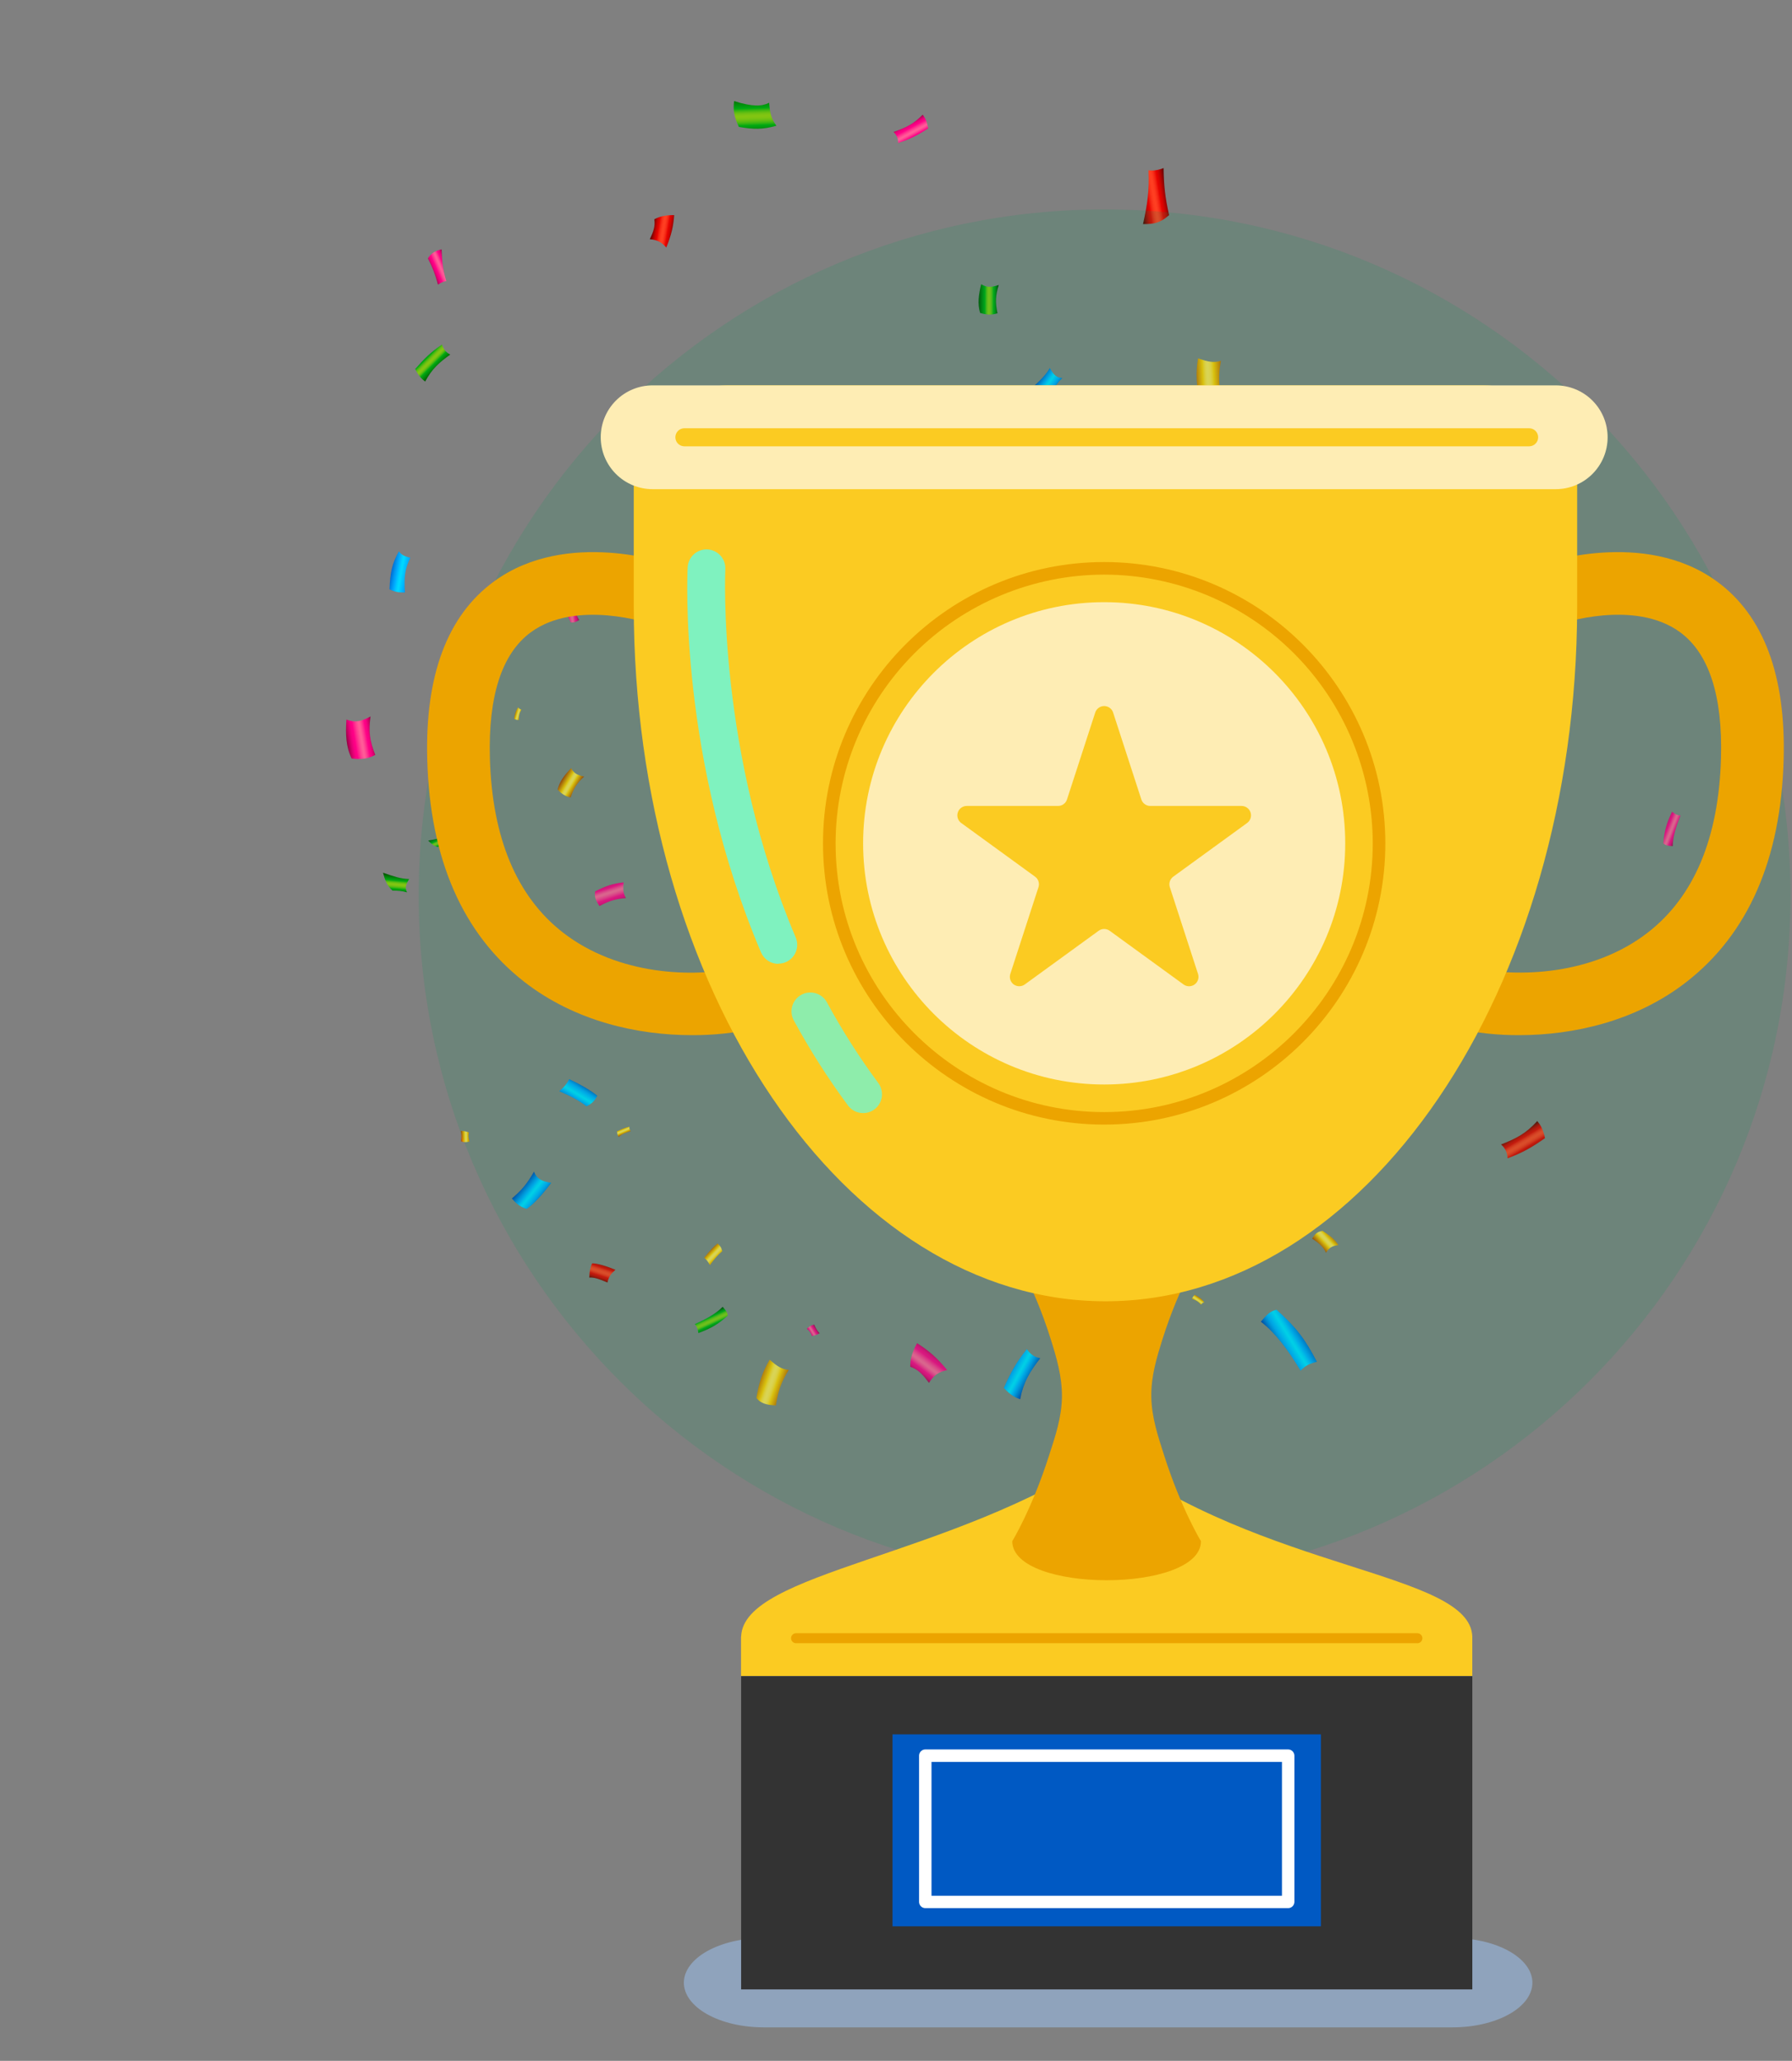 <svg width="214" height="246" viewBox="0 0 214 246" fill="none" xmlns="http://www.w3.org/2000/svg">
<rect x="0" y="0" width="214" height="246" fill="#808080" stroke="none"/>
<path d="M162.871 138.454C162.418 138.32 162.016 138.008 161.444 137.019C161.065 137.332 160.82 137.71 160.642 138.305C161.169 138.981 161.541 139.338 162.284 139.717C162.343 139.211 162.499 138.937 162.871 138.454Z" fill="url(#paint0_linear)"/>
<path d="M179.255 136.611C179.693 137.005 179.983 137.458 180.035 138.26C181.878 137.584 182.963 136.93 184.501 135.86C184.278 134.738 183.892 134.188 183.579 133.817C182.227 135.303 181.083 135.89 179.255 136.611Z" fill="url(#paint1_linear)"/>
<path d="M122.902 119.892C122.745 120.122 122.753 120.345 122.775 120.709C123.563 120.628 124.425 120.776 125.406 121.036C125.398 120.747 125.465 120.561 125.636 120.293C124.618 119.951 124.016 119.855 122.902 119.892Z" fill="url(#paint2_linear)"/>
<path d="M158.353 149.54C158.702 148.975 159.051 148.708 159.839 148.619C159.356 147.89 158.873 147.526 157.944 146.924C157.327 147.014 157.06 147.251 156.696 147.846C157.483 148.373 158.011 148.804 158.353 149.54Z" fill="url(#paint3_linear)"/>
<path d="M174.982 91.634C174.343 91.336 174.031 91.143 173.682 90.66C173.496 90.868 173.355 90.972 173.169 90.987C173.511 91.537 173.868 91.819 174.522 92.198C174.73 92.042 174.871 91.856 174.982 91.634Z" fill="url(#paint4_linear)"/>
<path d="M153.181 99.792C152.052 99.503 151.42 99.235 150.439 98.581C150.112 99.057 149.912 99.517 149.919 100.06C150.536 100.565 151.413 101.011 152.646 101.487C152.564 100.639 152.654 100.194 153.181 99.792Z" fill="url(#paint5_linear)"/>
<path d="M143.284 47.912C144.049 48.343 144.8 48.276 145.944 47.875C145.52 46.01 145.483 44.866 145.803 43.075C144.956 43.32 144.302 43.216 143.068 42.77C142.756 44.591 142.883 46.04 143.284 47.912Z" fill="url(#paint6_linear)"/>
<path d="M184.427 90.504C184.62 89.746 184.642 89.315 184.256 88.572C182.955 88.55 182.19 88.439 180.949 88.156C181.009 88.617 180.949 88.951 180.845 89.226C182.279 89.501 183.126 89.858 184.427 90.504Z" fill="url(#paint7_linear)"/>
<path d="M90.326 166.875C90.846 167.514 91.522 167.715 92.659 167.76C92.934 165.984 93.298 164.973 94.198 163.517C93.373 163.442 92.838 163.123 91.916 162.306C91.017 163.792 90.623 165.107 90.326 166.875Z" fill="url(#paint8_linear)"/>
<path d="M52.735 29.767C51.969 29.953 51.576 30.146 51.1 30.837C51.694 32.003 51.969 32.739 52.304 33.972C52.69 33.698 53.01 33.593 53.3 33.556C52.869 32.152 52.787 31.231 52.735 29.767Z" fill="url(#paint9_linear)"/>
<path d="M81.06 80.785C80.206 82.828 79.901 84.188 79.752 86.038C81.231 86.061 82.16 85.816 82.977 85.377C82.806 84.24 83.126 83.401 83.728 82.145C82.457 82.033 81.84 81.654 81.06 80.785Z" fill="url(#paint10_linear)"/>
<path d="M41.373 85.89C41.247 87.71 41.329 89.181 41.998 90.541C43.202 90.697 43.982 90.549 44.814 90.11C44.138 88.394 44.011 87.331 44.242 85.526C43.127 86.12 42.392 86.299 41.373 85.89Z" fill="url(#paint11_linear)"/>
<path d="M109.579 93.952C109.794 93.737 110.032 93.603 110.374 93.462C109.802 92.941 109.452 92.57 109.133 92.079C108.732 92.124 108.546 92.25 108.315 92.466C108.531 92.837 108.992 93.387 109.579 93.952Z" fill="url(#paint12_linear)"/>
<path d="M163.837 58.627C162.967 59.489 161.741 59.994 158.769 60.046C158.999 61.317 159.549 62.35 160.679 63.494C162.886 63.145 164.171 62.758 165.969 61.54C164.884 60.789 164.461 60.076 163.837 58.627Z" fill="url(#paint13_linear)"/>
<path d="M142.347 155.024C142.867 155.232 143.127 155.365 143.425 155.737C143.558 155.559 143.67 155.47 143.818 155.455C143.521 155.031 143.224 154.823 142.689 154.556C142.525 154.689 142.421 154.845 142.347 155.024Z" fill="url(#paint14_linear)"/>
<path d="M71.088 106.391C70.94 106.978 71.118 107.461 71.586 108.152C72.753 107.535 73.503 107.305 74.751 107.201C74.432 106.68 74.387 106.227 74.469 105.328C73.198 105.447 72.262 105.789 71.088 106.391Z" fill="url(#paint15_linear)"/>
<path d="M103.827 119.312C105.15 119.32 105.871 119.179 106.941 118.242C106.458 116.095 106.316 114.787 106.279 112.625C105.544 112.915 104.964 112.952 104.481 112.892C104.6 115.374 104.355 116.905 103.827 119.312Z" fill="url(#paint16_linear)"/>
<path d="M136.5 26.75C137.822 26.757 138.543 26.616 139.613 25.68C139.13 23.533 138.989 22.225 138.952 20.062C138.216 20.352 137.636 20.389 137.153 20.33C137.265 22.812 137.027 24.343 136.5 26.75Z" fill="url(#paint17_linear)"/>
<path d="M156.347 109.586C155.336 108.434 154.66 107.929 153.033 107.721C151.554 109.794 150.529 110.916 148.701 112.61C149.518 113.026 149.994 113.487 150.313 113.955C152.357 111.949 153.865 110.983 156.347 109.586Z" fill="url(#paint18_linear)"/>
<path d="M84.092 150.134C84.374 150.365 84.575 150.625 84.783 151.019C85.318 150.268 85.719 149.8 86.254 149.354C86.143 148.886 85.972 148.678 85.689 148.433C85.281 148.737 84.686 149.362 84.092 150.134Z" fill="url(#paint19_linear)"/>
<path d="M96.085 70.07C95.074 70.256 93.989 70.553 93.165 71.408C93.12 72.27 93.038 72.849 92.756 73.696C93.454 73.384 93.96 73.54 94.851 74.157C94.94 72.842 95.416 71.66 96.085 70.07Z" fill="url(#paint20_linear)"/>
<path d="M72.545 153.092C72.693 152.378 72.983 152.029 73.496 151.568C72.403 151.115 71.252 150.781 70.709 150.803C70.472 151.323 70.397 151.806 70.375 152.497C70.992 152.46 71.579 152.683 72.545 153.092Z" fill="url(#paint21_linear)"/>
<path d="M135.942 126.958C136.202 127.471 136.604 127.679 137.272 127.999C137.911 126.513 139.026 125.131 140.475 123.644C139.947 123.362 139.695 123.065 139.375 122.485C137.748 123.964 136.975 124.93 135.942 126.958Z" fill="url(#paint22_linear)"/>
<path d="M198.634 100.677C198.931 100.937 199.243 100.966 199.756 100.996C199.778 99.874 200.142 98.693 200.685 97.355C200.276 97.311 200.031 97.184 199.674 96.894C199.02 98.276 198.768 99.101 198.634 100.677Z" fill="url(#paint23_linear)"/>
<path d="M164.297 118.257C164.505 117.722 164.832 117.314 165.546 117.002C164.32 115.538 163.354 114.765 161.868 113.71C160.916 114.289 160.537 114.824 160.307 115.233C162.105 115.976 163.027 116.823 164.297 118.257Z" fill="url(#paint24_linear)"/>
<path d="M89.412 102.527C89.501 103.062 89.717 103.359 90.237 103.641C90.764 103.426 91.114 103.196 91.337 102.824C91.069 102.282 91.047 101.843 91.077 101.1C90.527 101.732 90.17 102.111 89.412 102.527Z" fill="url(#paint25_linear)"/>
<path d="M83.765 120.449C83.549 119.743 83.2 119.372 82.45 119.075C81.773 119.461 81.335 119.833 81.09 120.375C81.55 121.073 81.655 121.66 81.744 122.686C82.383 121.727 82.806 121.155 83.765 120.449Z" fill="url(#paint26_linear)"/>
<path d="M97.236 158.115C96.865 158.197 96.657 158.308 96.352 158.605C96.716 158.91 96.865 159.155 96.961 159.475C97.311 159.423 97.541 159.333 97.875 159.148C97.585 158.836 97.43 158.561 97.236 158.115Z" fill="url(#paint27_linear)"/>
<path d="M111.139 102.765C111.414 102.088 111.518 101.643 111.563 101.033C111.08 101.026 110.775 101.108 110.5 101.256C110.559 101.628 110.455 101.91 110.262 102.319C110.678 102.363 110.886 102.482 111.139 102.765Z" fill="url(#paint28_linear)"/>
<path d="M79.567 29.544C80.183 28.035 80.406 27.04 80.51 25.68C79.425 25.665 78.742 25.851 78.14 26.178C78.266 27.017 78.036 27.627 77.605 28.556C78.534 28.637 78.995 28.912 79.567 29.544Z" fill="url(#paint29_linear)"/>
<path d="M122.33 139.999C121.854 140.356 121.49 140.415 120.933 140.423C121.356 141.292 121.884 142.109 122.233 142.392C122.657 142.199 122.969 141.946 123.348 141.53C122.946 141.21 122.701 140.764 122.33 139.999Z" fill="url(#paint30_linear)"/>
<path d="M117.173 33.928C116.853 35.221 116.734 36.291 117.046 37.353C117.893 37.614 118.473 37.606 119.119 37.391C118.844 36.075 118.882 35.295 119.268 34.017C118.406 34.307 117.856 34.344 117.173 33.928Z" fill="url(#paint31_linear)"/>
<path d="M130.481 114.349C130.473 115.062 130.429 115.426 130.124 115.954C130.399 116.036 130.555 116.125 130.637 116.288C131.001 115.746 131.112 115.292 131.187 114.542C130.964 114.408 130.733 114.356 130.481 114.349Z" fill="url(#paint32_linear)"/>
<path d="M127.189 170.048C127.033 170.375 127.041 170.628 127.226 170.977C127.598 171.059 127.88 171.066 128.148 170.94C128.207 170.539 128.356 170.286 128.66 169.885C128.111 170.033 127.769 170.1 127.189 170.048Z" fill="url(#paint33_linear)"/>
<path d="M144.138 68.621C144.539 68.48 144.926 68.458 145.453 68.703C145.676 67.306 145.639 66.385 145.498 65.04C144.71 64.787 144.227 64.839 143.885 64.906C144.353 66.288 144.324 67.217 144.138 68.621Z" fill="url(#paint34_linear)"/>
<path d="M87.614 46.069C87.176 46.203 86.708 46.389 86.388 46.812C86.41 47.199 86.41 47.459 86.329 47.845C86.618 47.667 86.849 47.712 87.28 47.942C87.257 47.355 87.406 46.805 87.614 46.069Z" fill="url(#paint35_linear)"/>
<path d="M91.85 12.268C90.98 12.699 89.925 12.773 87.666 12.067C87.525 13.085 87.674 13.999 88.238 15.151C89.992 15.448 91.054 15.478 92.719 15.01C92.095 14.163 91.954 13.524 91.85 12.268Z" fill="url(#paint36_linear)"/>
<path d="M61.941 85.957C61.971 85.392 62.016 85.11 62.276 84.708C62.068 84.634 61.941 84.56 61.882 84.426C61.577 84.842 61.473 85.191 61.392 85.786C61.562 85.897 61.741 85.942 61.941 85.957Z" fill="url(#paint37_linear)"/>
<path d="M68.153 74.291C68.503 74.358 68.755 74.239 69.164 74.023C68.666 73.146 68.406 72.069 68.213 70.798C67.879 70.954 67.633 70.969 67.225 70.902C67.351 72.262 67.537 73.013 68.153 74.291Z" fill="url(#paint38_linear)"/>
<path d="M51.137 100.335C51.442 100.669 51.798 100.996 52.304 101.108C52.631 100.929 52.868 100.818 53.248 100.729C52.973 100.543 52.913 100.32 52.935 99.844C52.423 100.119 51.88 100.208 51.137 100.335Z" fill="url(#paint39_linear)"/>
<path d="M104.05 54.147C103.01 53.812 102.4 53.753 101.33 54.228C101.189 56.041 100.981 57.111 100.483 58.828C101.137 58.783 101.598 58.887 101.97 59.058C102.482 57.074 103.047 55.922 104.05 54.147Z" fill="url(#paint40_linear)"/>
<path d="M68.205 91.693C67.388 92.533 66.823 93.291 66.585 94.242C67.113 94.814 67.559 95.067 68.146 95.193C68.525 94.071 68.896 93.491 69.758 92.696C68.971 92.533 68.532 92.317 68.205 91.693Z" fill="url(#paint41_linear)"/>
<path d="M124.566 105.343C125.68 104.667 126.238 104.08 126.899 102.757C125.383 102.155 124.61 101.524 123.949 100.587C122.857 101.145 122.21 101.702 121.326 102.683C122.641 103.381 123.451 104.102 124.566 105.343Z" fill="url(#paint42_linear)"/>
<path d="M92.198 120.65C92.964 120.189 93.387 119.818 93.878 119.253C93.402 118.889 93.038 118.748 92.666 118.696C92.451 119.104 92.146 119.305 91.648 119.573C92.035 119.914 92.154 120.182 92.198 120.65Z" fill="url(#paint43_linear)"/>
<path d="M55.061 136.239C55.425 136.358 55.663 136.366 56.086 136.254C55.922 135.801 55.915 135.504 55.997 135.177C55.663 135.043 55.41 135.006 55.023 134.998C55.12 135.429 55.12 135.749 55.061 136.239Z" fill="url(#paint44_linear)"/>
<path d="M111.34 73.169C111.697 74.135 111.615 74.781 111.347 75.717C113.004 75.435 114.639 74.967 115.285 74.528C115.181 73.726 114.907 73.079 114.409 72.24C113.68 72.753 112.811 72.924 111.34 73.169Z" fill="url(#paint45_linear)"/>
<path d="M78.415 64.074C78.222 65.159 78.43 65.887 79.24 66.786C80.399 66.734 81.231 66.533 81.922 65.969C81.781 64.735 82.034 63.88 82.606 62.469C81.112 63.308 80.161 63.784 78.415 64.074Z" fill="url(#paint46_linear)"/>
<path d="M152.445 156.339C151.665 156.502 151.242 156.97 150.573 157.766C152.349 159.148 153.827 161.146 155.313 163.621C155.878 163.012 156.376 162.774 157.268 162.551C155.848 159.839 154.816 158.449 152.445 156.339Z" fill="url(#paint47_linear)"/>
<path d="M48.351 70.724C48.254 68.903 48.321 67.967 49.005 66.578C48.299 66.414 47.89 66.206 47.645 65.805C46.805 67.254 46.59 68.406 46.516 70.345C47.117 70.657 47.705 70.746 48.351 70.724Z" fill="url(#paint48_linear)"/>
<path d="M67.975 128.816C67.7 129.359 67.351 129.775 66.786 130.258C68.198 130.86 69.112 131.343 70.041 132.056C70.769 131.707 71.036 131.35 71.334 130.8C70.68 130.243 69.446 129.507 67.975 128.816Z" fill="url(#paint49_linear)"/>
<path d="M106.703 15.753C107.037 16.072 107.246 16.444 107.26 17.068C108.732 16.6 109.601 16.117 110.842 15.329C110.701 14.445 110.418 13.992 110.188 13.694C109.073 14.824 108.16 15.248 106.703 15.753Z" fill="url(#paint50_linear)"/>
<path d="M124.232 162.12C123.615 162.008 123.11 161.748 122.627 161.042C121.319 162.662 120.687 163.859 119.87 165.672C120.687 166.563 121.341 166.861 121.824 167.024C122.24 164.936 122.961 163.777 124.232 162.12Z" fill="url(#paint51_linear)"/>
<path d="M102.772 135.697C103.382 136.499 103.664 137.547 103.389 139.977C104.444 139.925 105.351 139.59 106.399 138.795C106.354 136.96 106.176 135.875 105.373 134.285C104.645 135.08 104.021 135.348 102.772 135.697Z" fill="url(#paint52_linear)"/>
<path d="M118.815 114.423C118.956 113.695 118.948 113.286 118.547 112.603C117.314 112.655 116.578 112.595 115.389 112.395C115.471 112.833 115.434 113.153 115.352 113.413C116.727 113.598 117.544 113.888 118.815 114.423Z" fill="url(#paint53_linear)"/>
<path d="M132.212 91.515C131.989 91.01 131.774 90.742 131.254 90.393C130.919 91.002 130.607 91.292 130.184 91.515C130.362 92.005 130.563 92.302 130.927 92.733C131.283 92.221 131.625 91.916 132.212 91.515Z" fill="url(#paint54_linear)"/>
<path d="M156.354 129.537C155.715 130.035 155.425 130.384 155.269 131.238C156.324 132.086 156.889 132.658 157.736 133.683C157.981 133.26 158.241 133.022 158.501 132.866C157.491 131.729 157.015 130.897 156.354 129.537Z" fill="url(#paint55_linear)"/>
<path d="M169.394 101.791C169.84 101.07 170.264 100.253 170.197 99.272C169.699 98.767 169.387 98.395 169.038 97.756C168.845 98.351 168.466 98.574 167.596 98.774C168.339 99.57 168.793 100.513 169.394 101.791Z" fill="url(#paint56_linear)"/>
<path d="M129.849 60.611C128.75 59.942 128.073 59.705 126.721 59.957C126.06 61.993 125.525 63.152 124.484 64.973C125.242 65.099 125.74 65.352 126.119 65.641C127.249 63.524 128.215 62.357 129.849 60.611Z" fill="url(#paint57_linear)"/>
<path d="M122.783 46.694C123.66 46.946 124.64 47.132 125.636 46.775C126.008 46.107 126.305 45.676 126.862 45.118C126.186 45.096 125.844 44.769 125.369 43.929C124.782 44.933 123.934 45.683 122.783 46.694Z" fill="url(#paint58_linear)"/>
<path d="M63.769 139.858C62.959 141.255 62.372 141.998 61.131 143.061C61.644 143.677 62.187 144.108 62.907 144.301C63.806 143.67 64.728 142.659 65.828 141.195C64.668 141.002 64.111 140.72 63.769 139.858Z" fill="url(#paint59_linear)"/>
<path d="M85.444 105.023C85.741 104.206 85.838 103.671 85.86 102.943C85.281 102.958 84.924 103.077 84.612 103.262C84.701 103.708 84.59 104.035 84.374 104.541C84.879 104.563 85.124 104.697 85.444 105.023Z" fill="url(#paint60_linear)"/>
<path d="M113.108 163.532C111.845 162.016 110.909 161.213 109.512 160.329C108.88 161.481 108.694 162.32 108.702 163.145C109.668 163.48 110.195 164.074 110.938 165.07C111.548 164.111 112.105 163.784 113.108 163.532Z" fill="url(#paint61_linear)"/>
<path d="M75.331 135.035C75.212 134.894 75.145 134.746 75.16 134.493C74.566 134.627 74.202 134.783 73.682 135.05C73.704 135.407 73.8 135.593 73.882 135.719C74.358 135.318 74.737 135.184 75.331 135.035Z" fill="url(#paint62_linear)"/>
<path d="M149.741 127.917C148.225 128.192 147.319 128.526 146.182 129.136C146.724 130.005 147.222 130.451 147.787 130.77C148.389 130.243 148.998 130.109 149.956 129.99C149.533 129.203 149.518 128.697 149.741 127.917Z" fill="url(#paint63_linear)"/>
<path d="M53.768 42.325C53.322 42.094 52.988 41.775 52.78 41.128C51.398 42.072 50.64 42.845 49.584 44.048C50.008 44.925 50.439 45.304 50.773 45.542C51.591 44.033 52.416 43.298 53.768 42.325Z" fill="url(#paint64_linear)"/>
<path d="M94.368 89.196C94.123 89.561 94.086 89.858 94.234 90.318C94.665 90.489 95 90.549 95.349 90.452C95.498 89.977 95.728 89.709 96.166 89.286C95.475 89.353 95.052 89.375 94.368 89.196Z" fill="url(#paint65_linear)"/>
<path d="M45.743 104.176C45.928 104.927 46.196 105.729 46.88 106.309C47.526 106.309 47.964 106.339 48.611 106.517C48.343 106.012 48.44 105.625 48.856 104.927C47.875 104.912 46.969 104.6 45.743 104.176Z" fill="url(#paint66_linear)"/>
<path d="M86.908 157.052C86.871 156.636 86.663 156.391 86.299 155.997C85.474 156.822 84.352 157.446 82.977 158.055C83.252 158.382 83.341 158.657 83.401 159.125C84.887 158.568 85.674 158.13 86.908 157.052Z" fill="url(#paint67_linear)"/>
<path d="M129.411 89.888C129.418 90.475 129.515 90.824 129.871 91.381C130.451 90.935 130.874 90.787 131.387 90.749C131.424 90.2 131.357 89.828 131.187 89.256C130.607 89.598 130.146 89.739 129.411 89.888Z" fill="url(#paint68_linear)"/>
<path opacity="0.15" d="M131.909 188.818C177.146 188.818 213.818 152.146 213.818 106.909C213.818 61.672 177.146 25 131.909 25C86.672 25 50 61.672 50 106.909C50 152.146 86.672 188.818 131.909 188.818Z" fill="#019D5B"/>
<g clip-path="url(#clip0)">
<path fill-rule="evenodd" clip-rule="evenodd" d="M183 236.668C183 235.968 182.754 235.274 182.275 234.627C181.795 233.979 181.093 233.391 180.207 232.896C179.322 232.401 178.27 232.008 177.113 231.739C175.955 231.471 174.715 231.333 173.462 231.333H91.204C89.951 231.333 88.711 231.471 87.554 231.739C86.396 232.008 85.345 232.401 84.459 232.896C83.573 233.391 82.871 233.979 82.392 234.627C81.913 235.274 81.666 235.968 81.666 236.668C81.668 238.082 82.673 239.438 84.462 240.438C86.25 241.438 88.675 242 91.204 242H173.462C175.992 242 178.418 241.437 180.206 240.437C181.995 239.437 183 238.08 183 236.665V236.668Z" fill="#8FA3BC"/>
<path d="M175.824 200.073H88.504V237.468H175.824V200.073Z" fill="#333333"/>
<path d="M157.743 207.027H106.585V229.937H157.743V207.027Z" fill="#0059C3"/>
<path d="M153.828 227.767H110.503C110.304 227.767 110.114 227.688 109.973 227.548C109.833 227.407 109.754 227.217 109.754 227.018V209.574C109.754 209.375 109.833 209.185 109.973 209.044C110.114 208.904 110.304 208.825 110.503 208.825H153.828C154.027 208.825 154.217 208.904 154.358 209.044C154.498 209.185 154.577 209.375 154.577 209.574V227.018C154.577 227.217 154.498 227.407 154.358 227.548C154.217 227.688 154.027 227.767 153.828 227.767ZM111.24 226.291H153.091V210.311H111.24V226.291Z" fill="white"/>
<path fill-rule="evenodd" clip-rule="evenodd" d="M88.507 195.346C88.779 187.606 113.551 185.988 132.164 173.508C150.891 187.581 175.549 187.631 175.821 195.346V200.051H88.494V195.356L88.507 195.346Z" fill="#FBCB22"/>
<path d="M169.264 196.145H95.064C94.906 196.145 94.754 196.083 94.642 195.971C94.53 195.859 94.467 195.707 94.467 195.549C94.467 195.39 94.53 195.239 94.642 195.127C94.754 195.015 94.906 194.952 95.064 194.952H169.264C169.422 194.952 169.574 195.015 169.686 195.127C169.798 195.239 169.861 195.39 169.861 195.549C169.861 195.707 169.798 195.859 169.686 195.971C169.574 196.083 169.422 196.145 169.264 196.145Z" fill="#ECA400"/>
<path fill-rule="evenodd" clip-rule="evenodd" d="M120.898 149.48C120.898 149.48 123.395 153.225 125.47 159.825C126.149 161.984 126.838 164.274 126.816 166.721C126.793 169.168 126.022 171.443 125.317 173.618C123.235 180.152 120.885 183.963 120.885 183.963C120.885 190.183 143.418 190.183 143.418 183.963C143.418 183.963 141.068 180.152 138.986 173.618C138.294 171.443 137.525 169.188 137.488 166.721C137.45 164.254 138.157 161.977 138.833 159.825C140.931 153.218 143.428 149.48 143.428 149.48C143.428 146.492 142.241 143.626 140.128 141.513C138.015 139.4 135.15 138.213 132.162 138.213C129.174 138.213 126.308 139.4 124.195 141.513C122.082 143.626 120.895 146.492 120.895 149.48H120.898Z" fill="#ECA400"/>
<path d="M82.617 123.563C76.172 123.563 68.694 121.923 62.641 117.224C55.265 111.496 51.357 102.576 51.022 90.711C50.738 80.63 53.425 73.459 59.013 69.389C67.68 63.079 79.7 67.229 80.207 67.409C81.144 67.74 81.911 68.43 82.339 69.326C82.767 70.223 82.822 71.253 82.49 72.189C82.159 73.126 81.47 73.893 80.573 74.321C79.677 74.749 78.647 74.804 77.71 74.473C77.583 74.43 68.836 71.477 63.392 75.472C59.939 78.004 58.294 83.063 58.503 90.511C58.773 100.029 61.709 107.029 67.23 111.316C73.827 116.437 82.819 116.752 88.517 115.466C88.999 115.35 89.5 115.331 89.99 115.411C90.479 115.49 90.948 115.666 91.37 115.928C91.791 116.19 92.156 116.533 92.443 116.937C92.731 117.341 92.935 117.799 93.044 118.283C93.154 118.766 93.166 119.267 93.08 119.756C92.994 120.244 92.812 120.711 92.544 121.129C92.277 121.546 91.929 121.907 91.521 122.189C91.113 122.471 90.653 122.669 90.167 122.772C87.687 123.312 85.155 123.577 82.617 123.563Z" fill="#ECA400"/>
<path d="M181.412 123.563C178.872 123.574 176.338 123.305 173.856 122.762C172.899 122.532 172.07 121.935 171.55 121.098C171.03 120.262 170.86 119.255 171.077 118.295C171.294 117.334 171.88 116.498 172.709 115.966C173.539 115.435 174.544 115.252 175.507 115.456C181.205 116.742 190.197 116.427 196.794 111.306C202.317 107.019 205.251 100.02 205.52 90.501C205.73 83.055 204.085 77.994 200.631 75.462C195.178 71.467 186.399 74.443 186.314 74.475C185.377 74.807 184.346 74.752 183.45 74.323C182.553 73.895 181.863 73.128 181.532 72.191C181.201 71.254 181.256 70.224 181.684 69.327C182.113 68.43 182.88 67.74 183.817 67.409C184.316 67.229 196.344 63.079 205.011 69.389C210.599 73.457 213.289 80.626 213.001 90.711C212.667 102.576 208.757 111.496 201.38 117.224C195.338 121.923 187.857 123.563 181.412 123.563Z" fill="#ECA400"/>
<path fill-rule="evenodd" clip-rule="evenodd" d="M75.683 72.313V57.236C75.683 54.256 76.866 51.398 78.974 49.291C81.081 47.184 83.939 46 86.919 46H177.107C180.087 46 182.945 47.184 185.052 49.291C187.16 51.398 188.344 54.256 188.344 57.236V72.583C188.244 118.277 163.042 155.33 132.014 155.33C100.925 155.33 75.683 118.133 75.683 72.313Z" fill="#FBCB22"/>
<path d="M131.859 129.454C147.758 129.454 160.647 116.565 160.647 100.666C160.647 84.767 147.758 71.879 131.859 71.879C115.96 71.879 103.072 84.767 103.072 100.666C103.072 116.565 115.96 129.454 131.859 129.454Z" fill="#FEEDB4"/>
<path d="M131.859 134.24C113.344 134.24 98.283 119.179 98.283 100.664C98.283 82.149 113.344 67.089 131.859 67.089C150.375 67.089 165.436 82.151 165.436 100.671C165.436 119.191 150.375 134.24 131.859 134.24ZM131.859 68.59C123.355 68.6 115.201 71.983 109.188 77.998C103.175 84.012 99.794 92.166 99.786 100.671C99.786 118.357 114.173 132.747 131.859 132.747C149.546 132.747 163.933 118.35 163.933 100.671C163.925 92.166 160.544 84.012 154.531 77.998C148.518 71.983 140.364 68.6 131.859 68.59Z" fill="#ECA400"/>
<path fill-rule="evenodd" clip-rule="evenodd" d="M130.791 85.055C130.864 84.829 131.007 84.633 131.199 84.493C131.391 84.354 131.622 84.278 131.859 84.278C132.097 84.278 132.328 84.354 132.52 84.493C132.712 84.633 132.855 84.829 132.928 85.055C134.029 88.448 135.675 93.507 136.299 95.428C136.372 95.653 136.514 95.85 136.706 95.989C136.897 96.129 137.128 96.204 137.365 96.204H148.27C148.507 96.204 148.738 96.279 148.93 96.418C149.123 96.558 149.266 96.754 149.339 96.98C149.413 97.206 149.413 97.449 149.339 97.675C149.266 97.9 149.123 98.097 148.931 98.237L140.109 104.646C139.919 104.785 139.777 104.98 139.703 105.205C139.63 105.429 139.629 105.67 139.7 105.895L143.071 116.265C143.142 116.49 143.14 116.732 143.066 116.957C142.992 117.181 142.848 117.376 142.657 117.514C142.465 117.653 142.235 117.727 141.998 117.727C141.762 117.727 141.532 117.652 141.34 117.513L132.519 111.104C132.326 110.965 132.095 110.89 131.858 110.89C131.621 110.89 131.39 110.965 131.198 111.104L122.376 117.513C122.185 117.651 121.955 117.725 121.719 117.724C121.483 117.724 121.253 117.65 121.062 117.512C120.871 117.373 120.728 117.179 120.654 116.955C120.58 116.731 120.578 116.49 120.648 116.265C121.749 112.871 123.395 107.815 124.016 105.895C124.089 105.67 124.088 105.429 124.015 105.205C123.942 104.981 123.8 104.785 123.609 104.646L114.788 98.237C114.596 98.097 114.453 97.901 114.38 97.675C114.306 97.45 114.306 97.207 114.38 96.981C114.453 96.755 114.595 96.559 114.787 96.419C114.979 96.28 115.21 96.204 115.447 96.204H126.351C126.588 96.204 126.82 96.129 127.012 95.99C127.204 95.85 127.347 95.653 127.42 95.428C128.044 93.507 129.695 88.448 130.791 85.055Z" fill="#FBCB22"/>
<path d="M92.954 115.051C92.512 115.052 92.079 114.923 91.71 114.679C91.341 114.435 91.052 114.088 90.879 113.68C81.049 90.551 82.075 68.642 82.122 67.711C82.138 67.416 82.211 67.127 82.339 66.86C82.466 66.594 82.645 66.355 82.864 66.157C83.084 65.959 83.341 65.807 83.619 65.708C83.898 65.61 84.193 65.567 84.488 65.582C84.783 65.598 85.072 65.672 85.339 65.799C85.606 65.926 85.845 66.105 86.042 66.325C86.24 66.544 86.392 66.801 86.491 67.079C86.59 67.358 86.632 67.653 86.617 67.948C86.604 68.231 85.63 89.809 95.022 111.895C95.169 112.238 95.228 112.611 95.195 112.982C95.162 113.353 95.037 113.71 94.831 114.021C94.625 114.332 94.346 114.587 94.017 114.763C93.689 114.939 93.322 115.03 92.949 115.029L92.954 115.051Z" fill="#7FF2BF"/>
<path d="M103.074 132.865C102.723 132.865 102.375 132.784 102.061 132.626C101.747 132.468 101.474 132.238 101.264 131.956C98.871 128.725 96.708 125.33 94.792 121.796C94.507 121.27 94.443 120.654 94.613 120.081C94.783 119.508 95.173 119.027 95.698 118.742C96.224 118.457 96.84 118.393 97.413 118.563C97.986 118.733 98.467 119.123 98.752 119.648C100.568 122.995 102.617 126.211 104.882 129.272C105.133 129.606 105.286 130.004 105.323 130.421C105.36 130.837 105.28 131.256 105.092 131.629C104.904 132.003 104.616 132.317 104.259 132.535C103.903 132.754 103.493 132.869 103.074 132.867V132.865Z" fill="#8EEDAB"/>
<path fill-rule="evenodd" clip-rule="evenodd" d="M191.982 52.195C191.982 51.381 191.822 50.575 191.51 49.824C191.199 49.072 190.742 48.389 190.167 47.814C189.591 47.238 188.908 46.782 188.156 46.471C187.404 46.16 186.598 46 185.785 46H77.935C77.121 46 76.316 46.16 75.564 46.471C74.812 46.782 74.129 47.238 73.553 47.814C72.978 48.389 72.521 49.072 72.21 49.824C71.898 50.575 71.738 51.381 71.738 52.195C71.738 53.009 71.898 53.815 72.21 54.566C72.521 55.318 72.978 56.001 73.553 56.576C74.129 57.152 74.812 57.608 75.564 57.919C76.316 58.23 77.121 58.39 77.935 58.39H185.785C186.598 58.39 187.404 58.23 188.156 57.919C188.908 57.608 189.591 57.152 190.167 56.576C190.742 56.001 191.199 55.318 191.51 54.566C191.822 53.815 191.982 53.009 191.982 52.195Z" fill="#FEEDB4"/>
<path d="M182.608 53.276H81.73C81.444 53.276 81.17 53.163 80.967 52.96C80.765 52.758 80.651 52.484 80.651 52.197C80.651 51.911 80.765 51.637 80.967 51.435C81.17 51.232 81.444 51.119 81.73 51.119H182.608C182.749 51.119 182.89 51.147 183.021 51.201C183.151 51.255 183.27 51.335 183.37 51.435C183.471 51.535 183.55 51.654 183.604 51.785C183.659 51.916 183.686 52.056 183.686 52.197C183.686 52.339 183.659 52.479 183.604 52.61C183.55 52.741 183.471 52.86 183.37 52.96C183.27 53.06 183.151 53.14 183.021 53.194C182.89 53.248 182.749 53.276 182.608 53.276Z" fill="#FBCB22"/>
</g>
<defs>
<linearGradient id="paint0_linear" x1="162.517" y1="137.573" x2="161.022" y2="139.334" gradientUnits="userSpaceOnUse">
<stop stop-color="#AB3C00"/>
<stop offset="0.344" stop-color="#FFC700"/>
<stop offset="0.37" stop-color="#FFCD17"/>
<stop offset="0.407" stop-color="#FFD533"/>
<stop offset="0.445" stop-color="#FFDA46"/>
<stop offset="0.483" stop-color="#FFDD52"/>
<stop offset="0.521" stop-color="#FFDE56"/>
<stop offset="0.551" stop-color="#FFDD51"/>
<stop offset="0.586" stop-color="#FFD943"/>
<stop offset="0.623" stop-color="#FFD32B"/>
<stop offset="0.661" stop-color="#FFCA0B"/>
<stop offset="0.672" stop-color="#FFC700"/>
<stop offset="1" stop-color="#AB3C00"/>
</linearGradient>
<linearGradient id="paint1_linear" x1="181.295" y1="135.113" x2="182.822" y2="137.704" gradientUnits="userSpaceOnUse">
<stop stop-color="#400300"/>
<stop offset="0.071" stop-color="#750300"/>
<stop offset="0.144" stop-color="#A50300"/>
<stop offset="0.208" stop-color="#C80300"/>
<stop offset="0.261" stop-color="#DD0300"/>
<stop offset="0.296" stop-color="#E50300"/>
<stop offset="0.338" stop-color="#EE190C"/>
<stop offset="0.393" stop-color="#F82E18"/>
<stop offset="0.446" stop-color="#FD3C20"/>
<stop offset="0.495" stop-color="#FF4022"/>
<stop offset="0.544" stop-color="#FD3B1F"/>
<stop offset="0.6" stop-color="#F72E18"/>
<stop offset="0.657" stop-color="#EE180C"/>
<stop offset="0.699" stop-color="#E50300"/>
<stop offset="0.734" stop-color="#DB0300"/>
<stop offset="0.791" stop-color="#C20300"/>
<stop offset="0.865" stop-color="#980300"/>
<stop offset="0.952" stop-color="#5E0300"/>
<stop offset="1" stop-color="#3B0300"/>
</linearGradient>
<linearGradient id="paint2_linear" x1="124.345" y1="119.701" x2="124.004" y2="121.032" gradientUnits="userSpaceOnUse">
<stop stop-color="#AB3C00"/>
<stop offset="0.344" stop-color="#FFC700"/>
<stop offset="0.37" stop-color="#FFCD17"/>
<stop offset="0.407" stop-color="#FFD533"/>
<stop offset="0.445" stop-color="#FFDA46"/>
<stop offset="0.483" stop-color="#FFDD52"/>
<stop offset="0.521" stop-color="#FFDE56"/>
<stop offset="0.551" stop-color="#FFDD51"/>
<stop offset="0.586" stop-color="#FFD943"/>
<stop offset="0.623" stop-color="#FFD32B"/>
<stop offset="0.661" stop-color="#FFCA0B"/>
<stop offset="0.672" stop-color="#FFC700"/>
<stop offset="1" stop-color="#AB3C00"/>
</linearGradient>
<linearGradient id="paint3_linear" x1="157.541" y1="148.813" x2="159.192" y2="147.293" gradientUnits="userSpaceOnUse">
<stop stop-color="#AB3C00"/>
<stop offset="0.344" stop-color="#FFC700"/>
<stop offset="0.37" stop-color="#FFCD17"/>
<stop offset="0.407" stop-color="#FFD533"/>
<stop offset="0.445" stop-color="#FFDA46"/>
<stop offset="0.483" stop-color="#FFDD52"/>
<stop offset="0.521" stop-color="#FFDE56"/>
<stop offset="0.551" stop-color="#FFDD51"/>
<stop offset="0.586" stop-color="#FFD943"/>
<stop offset="0.623" stop-color="#FFD32B"/>
<stop offset="0.661" stop-color="#FFCA0B"/>
<stop offset="0.672" stop-color="#FFC700"/>
<stop offset="1" stop-color="#AB3C00"/>
</linearGradient>
<linearGradient id="paint4_linear" x1="173.687" y1="91.833" x2="174.439" y2="90.878" gradientUnits="userSpaceOnUse">
<stop stop-color="#0038AB"/>
<stop offset="0.113" stop-color="#0062C9"/>
<stop offset="0.272" stop-color="#0097F0"/>
<stop offset="0.349" stop-color="#00ACFF"/>
<stop offset="0.401" stop-color="#00BFFF"/>
<stop offset="0.469" stop-color="#00D2FF"/>
<stop offset="0.516" stop-color="#00D9FF"/>
<stop offset="0.663" stop-color="#00B8FF"/>
<stop offset="0.71" stop-color="#00ACFF"/>
<stop offset="0.755" stop-color="#00A2F8"/>
<stop offset="0.833" stop-color="#0086E3"/>
<stop offset="0.934" stop-color="#0059C3"/>
<stop offset="1" stop-color="#0038AB"/>
</linearGradient>
<linearGradient id="paint5_linear" x1="151.887" y1="99.139" x2="151.017" y2="101.173" gradientUnits="userSpaceOnUse">
<stop stop-color="#005200"/>
<stop offset="0.186" stop-color="#00890B"/>
<stop offset="0.312" stop-color="#00A912"/>
<stop offset="0.327" stop-color="#11AD12"/>
<stop offset="0.367" stop-color="#3AB512"/>
<stop offset="0.406" stop-color="#5ABC12"/>
<stop offset="0.444" stop-color="#71C112"/>
<stop offset="0.479" stop-color="#7EC412"/>
<stop offset="0.511" stop-color="#83C512"/>
<stop offset="0.55" stop-color="#7FC412"/>
<stop offset="0.591" stop-color="#72C112"/>
<stop offset="0.632" stop-color="#5EBD12"/>
<stop offset="0.674" stop-color="#41B712"/>
<stop offset="0.715" stop-color="#1CAF12"/>
<stop offset="0.742" stop-color="#00A912"/>
<stop offset="0.783" stop-color="#009E10"/>
<stop offset="0.856" stop-color="#00800C"/>
<stop offset="0.95" stop-color="#005004"/>
<stop offset="1" stop-color="#003400"/>
</linearGradient>
<linearGradient id="paint6_linear" x1="146.406" y1="45.362" x2="142.327" y2="45.555" gradientUnits="userSpaceOnUse">
<stop stop-color="#AB3C00"/>
<stop offset="0.344" stop-color="#FFC700"/>
<stop offset="0.37" stop-color="#FFCD17"/>
<stop offset="0.407" stop-color="#FFD533"/>
<stop offset="0.445" stop-color="#FFDA46"/>
<stop offset="0.483" stop-color="#FFDD52"/>
<stop offset="0.521" stop-color="#FFDE56"/>
<stop offset="0.551" stop-color="#FFDD51"/>
<stop offset="0.586" stop-color="#FFD943"/>
<stop offset="0.623" stop-color="#FFD32B"/>
<stop offset="0.661" stop-color="#FFCA0B"/>
<stop offset="0.672" stop-color="#FFC700"/>
<stop offset="1" stop-color="#AB3C00"/>
</linearGradient>
<linearGradient id="paint7_linear" x1="182.808" y1="88.235" x2="182.632" y2="90.367" gradientUnits="userSpaceOnUse">
<stop stop-color="#AB3C00"/>
<stop offset="0.344" stop-color="#FFC700"/>
<stop offset="0.37" stop-color="#FFCD17"/>
<stop offset="0.407" stop-color="#FFD533"/>
<stop offset="0.445" stop-color="#FFDA46"/>
<stop offset="0.483" stop-color="#FFDD52"/>
<stop offset="0.521" stop-color="#FFDE56"/>
<stop offset="0.551" stop-color="#FFDD51"/>
<stop offset="0.586" stop-color="#FFD943"/>
<stop offset="0.623" stop-color="#FFD32B"/>
<stop offset="0.661" stop-color="#FFCA0B"/>
<stop offset="0.672" stop-color="#FFC700"/>
<stop offset="1" stop-color="#AB3C00"/>
</linearGradient>
<linearGradient id="paint8_linear" x1="93.936" y1="165.728" x2="90.307" y2="164.485" gradientUnits="userSpaceOnUse">
<stop stop-color="#AB3C00"/>
<stop offset="0.344" stop-color="#FFC700"/>
<stop offset="0.37" stop-color="#FFCD17"/>
<stop offset="0.407" stop-color="#FFD533"/>
<stop offset="0.445" stop-color="#FFDA46"/>
<stop offset="0.483" stop-color="#FFDD52"/>
<stop offset="0.521" stop-color="#FFDE56"/>
<stop offset="0.551" stop-color="#FFDD51"/>
<stop offset="0.586" stop-color="#FFD943"/>
<stop offset="0.623" stop-color="#FFD32B"/>
<stop offset="0.661" stop-color="#FFCA0B"/>
<stop offset="0.672" stop-color="#FFC700"/>
<stop offset="1" stop-color="#AB3C00"/>
</linearGradient>
<linearGradient id="paint9_linear" x1="51.491" y1="32.286" x2="53.469" y2="31.429" gradientUnits="userSpaceOnUse">
<stop stop-color="#920040"/>
<stop offset="0.048" stop-color="#AE0052"/>
<stop offset="0.119" stop-color="#D10069"/>
<stop offset="0.186" stop-color="#EA007A"/>
<stop offset="0.247" stop-color="#FA0084"/>
<stop offset="0.296" stop-color="#FF0087"/>
<stop offset="0.349" stop-color="#FF1A8B"/>
<stop offset="0.435" stop-color="#FF3F92"/>
<stop offset="0.504" stop-color="#FF5696"/>
<stop offset="0.548" stop-color="#FF5E97"/>
<stop offset="0.584" stop-color="#FF5696"/>
<stop offset="0.641" stop-color="#FF3F92"/>
<stop offset="0.712" stop-color="#FF198B"/>
<stop offset="0.753" stop-color="#FF0087"/>
<stop offset="0.794" stop-color="#FA0084"/>
<stop offset="0.844" stop-color="#EA007A"/>
<stop offset="0.9" stop-color="#D10069"/>
<stop offset="0.959" stop-color="#AE0053"/>
<stop offset="1" stop-color="#920040"/>
</linearGradient>
<linearGradient id="paint10_linear" x1="79.652" y1="83.284" x2="83.529" y2="83.946" gradientUnits="userSpaceOnUse">
<stop stop-color="#AB3C00"/>
<stop offset="0.344" stop-color="#FFC700"/>
<stop offset="0.37" stop-color="#FFCD17"/>
<stop offset="0.407" stop-color="#FFD533"/>
<stop offset="0.445" stop-color="#FFDA46"/>
<stop offset="0.483" stop-color="#FFDD52"/>
<stop offset="0.521" stop-color="#FFDE56"/>
<stop offset="0.551" stop-color="#FFDD51"/>
<stop offset="0.586" stop-color="#FFD943"/>
<stop offset="0.623" stop-color="#FFD32B"/>
<stop offset="0.661" stop-color="#FFCA0B"/>
<stop offset="0.672" stop-color="#FFC700"/>
<stop offset="1" stop-color="#AB3C00"/>
</linearGradient>
<linearGradient id="paint11_linear" x1="41.377" y1="88.402" x2="44.622" y2="87.863" gradientUnits="userSpaceOnUse">
<stop stop-color="#920040"/>
<stop offset="0.048" stop-color="#AE0052"/>
<stop offset="0.119" stop-color="#D10069"/>
<stop offset="0.186" stop-color="#EA007A"/>
<stop offset="0.247" stop-color="#FA0084"/>
<stop offset="0.296" stop-color="#FF0087"/>
<stop offset="0.349" stop-color="#FF1A8B"/>
<stop offset="0.435" stop-color="#FF3F92"/>
<stop offset="0.504" stop-color="#FF5696"/>
<stop offset="0.548" stop-color="#FF5E97"/>
<stop offset="0.584" stop-color="#FF5696"/>
<stop offset="0.641" stop-color="#FF3F92"/>
<stop offset="0.712" stop-color="#FF198B"/>
<stop offset="0.753" stop-color="#FF0087"/>
<stop offset="0.794" stop-color="#FA0084"/>
<stop offset="0.844" stop-color="#EA007A"/>
<stop offset="0.9" stop-color="#D10069"/>
<stop offset="0.959" stop-color="#AE0053"/>
<stop offset="1" stop-color="#920040"/>
</linearGradient>
<linearGradient id="paint12_linear" x1="109.973" y1="92.448" x2="108.82" y2="93.397" gradientUnits="userSpaceOnUse">
<stop stop-color="#005200"/>
<stop offset="0.186" stop-color="#00890B"/>
<stop offset="0.312" stop-color="#00A912"/>
<stop offset="0.327" stop-color="#11AD12"/>
<stop offset="0.367" stop-color="#3AB512"/>
<stop offset="0.406" stop-color="#5ABC12"/>
<stop offset="0.444" stop-color="#71C112"/>
<stop offset="0.479" stop-color="#7EC412"/>
<stop offset="0.511" stop-color="#83C512"/>
<stop offset="0.55" stop-color="#7FC412"/>
<stop offset="0.591" stop-color="#72C112"/>
<stop offset="0.632" stop-color="#5EBD12"/>
<stop offset="0.674" stop-color="#41B712"/>
<stop offset="0.715" stop-color="#1CAF12"/>
<stop offset="0.742" stop-color="#00A912"/>
<stop offset="0.783" stop-color="#009E10"/>
<stop offset="0.856" stop-color="#00800C"/>
<stop offset="0.95" stop-color="#005004"/>
<stop offset="1" stop-color="#003400"/>
</linearGradient>
<linearGradient id="paint13_linear" x1="161.384" y1="58.317" x2="163.492" y2="63.945" gradientUnits="userSpaceOnUse">
<stop stop-color="#400300"/>
<stop offset="0.071" stop-color="#750300"/>
<stop offset="0.144" stop-color="#A50300"/>
<stop offset="0.208" stop-color="#C80300"/>
<stop offset="0.261" stop-color="#DD0300"/>
<stop offset="0.296" stop-color="#E50300"/>
<stop offset="0.338" stop-color="#EE190C"/>
<stop offset="0.393" stop-color="#F82E18"/>
<stop offset="0.446" stop-color="#FD3C20"/>
<stop offset="0.495" stop-color="#FF4022"/>
<stop offset="0.544" stop-color="#FD3B1F"/>
<stop offset="0.6" stop-color="#F72E18"/>
<stop offset="0.657" stop-color="#EE180C"/>
<stop offset="0.699" stop-color="#E50300"/>
<stop offset="0.734" stop-color="#DB0300"/>
<stop offset="0.791" stop-color="#C20300"/>
<stop offset="0.865" stop-color="#980300"/>
<stop offset="0.952" stop-color="#5E0300"/>
<stop offset="1" stop-color="#3B0300"/>
</linearGradient>
<linearGradient id="paint14_linear" x1="143.364" y1="154.807" x2="142.814" y2="155.601" gradientUnits="userSpaceOnUse">
<stop stop-color="#AB3C00"/>
<stop offset="0.344" stop-color="#FFC700"/>
<stop offset="0.37" stop-color="#FFCD17"/>
<stop offset="0.407" stop-color="#FFD533"/>
<stop offset="0.445" stop-color="#FFDA46"/>
<stop offset="0.483" stop-color="#FFDD52"/>
<stop offset="0.521" stop-color="#FFDE56"/>
<stop offset="0.551" stop-color="#FFDD51"/>
<stop offset="0.586" stop-color="#FFD943"/>
<stop offset="0.623" stop-color="#FFD32B"/>
<stop offset="0.661" stop-color="#FFCA0B"/>
<stop offset="0.672" stop-color="#FFC700"/>
<stop offset="1" stop-color="#AB3C00"/>
</linearGradient>
<linearGradient id="paint15_linear" x1="73.341" y1="108.007" x2="72.484" y2="105.33" gradientUnits="userSpaceOnUse">
<stop stop-color="#920040"/>
<stop offset="0.048" stop-color="#AE0052"/>
<stop offset="0.119" stop-color="#D10069"/>
<stop offset="0.186" stop-color="#EA007A"/>
<stop offset="0.247" stop-color="#FA0084"/>
<stop offset="0.296" stop-color="#FF0087"/>
<stop offset="0.349" stop-color="#FF1A8B"/>
<stop offset="0.435" stop-color="#FF3F92"/>
<stop offset="0.504" stop-color="#FF5696"/>
<stop offset="0.548" stop-color="#FF5E97"/>
<stop offset="0.584" stop-color="#FF5696"/>
<stop offset="0.641" stop-color="#FF3F92"/>
<stop offset="0.712" stop-color="#FF198B"/>
<stop offset="0.753" stop-color="#FF0087"/>
<stop offset="0.794" stop-color="#FA0084"/>
<stop offset="0.844" stop-color="#EA007A"/>
<stop offset="0.9" stop-color="#D10069"/>
<stop offset="0.959" stop-color="#AE0053"/>
<stop offset="1" stop-color="#920040"/>
</linearGradient>
<linearGradient id="paint16_linear" x1="106.9" y1="115.725" x2="103.321" y2="116.302" gradientUnits="userSpaceOnUse">
<stop stop-color="#400300"/>
<stop offset="0.071" stop-color="#750300"/>
<stop offset="0.144" stop-color="#A50300"/>
<stop offset="0.208" stop-color="#C80300"/>
<stop offset="0.261" stop-color="#DD0300"/>
<stop offset="0.296" stop-color="#E50300"/>
<stop offset="0.338" stop-color="#EE190C"/>
<stop offset="0.393" stop-color="#F82E18"/>
<stop offset="0.446" stop-color="#FD3C20"/>
<stop offset="0.495" stop-color="#FF4022"/>
<stop offset="0.544" stop-color="#FD3B1F"/>
<stop offset="0.6" stop-color="#F72E18"/>
<stop offset="0.657" stop-color="#EE180C"/>
<stop offset="0.699" stop-color="#E50300"/>
<stop offset="0.734" stop-color="#DB0300"/>
<stop offset="0.791" stop-color="#C20300"/>
<stop offset="0.865" stop-color="#980300"/>
<stop offset="0.952" stop-color="#5E0300"/>
<stop offset="1" stop-color="#3B0300"/>
</linearGradient>
<linearGradient id="paint17_linear" x1="139.57" y1="23.163" x2="135.99" y2="23.741" gradientUnits="userSpaceOnUse">
<stop stop-color="#400300"/>
<stop offset="0.071" stop-color="#750300"/>
<stop offset="0.144" stop-color="#A50300"/>
<stop offset="0.208" stop-color="#C80300"/>
<stop offset="0.261" stop-color="#DD0300"/>
<stop offset="0.296" stop-color="#E50300"/>
<stop offset="0.338" stop-color="#EE190C"/>
<stop offset="0.393" stop-color="#F82E18"/>
<stop offset="0.446" stop-color="#FD3C20"/>
<stop offset="0.495" stop-color="#FF4022"/>
<stop offset="0.544" stop-color="#FD3B1F"/>
<stop offset="0.6" stop-color="#F72E18"/>
<stop offset="0.657" stop-color="#EE180C"/>
<stop offset="0.699" stop-color="#E50300"/>
<stop offset="0.734" stop-color="#DB0300"/>
<stop offset="0.791" stop-color="#C20300"/>
<stop offset="0.865" stop-color="#980300"/>
<stop offset="0.952" stop-color="#5E0300"/>
<stop offset="1" stop-color="#3B0300"/>
</linearGradient>
<linearGradient id="paint18_linear" x1="150.89" y1="109.697" x2="154.139" y2="112.339" gradientUnits="userSpaceOnUse">
<stop stop-color="#AB3C00"/>
<stop offset="0.344" stop-color="#FFC700"/>
<stop offset="0.37" stop-color="#FFCD17"/>
<stop offset="0.407" stop-color="#FFD533"/>
<stop offset="0.445" stop-color="#FFDA46"/>
<stop offset="0.483" stop-color="#FFDD52"/>
<stop offset="0.521" stop-color="#FFDE56"/>
<stop offset="0.551" stop-color="#FFDD51"/>
<stop offset="0.586" stop-color="#FFD943"/>
<stop offset="0.623" stop-color="#FFD32B"/>
<stop offset="0.661" stop-color="#FFCA0B"/>
<stop offset="0.672" stop-color="#FFC700"/>
<stop offset="1" stop-color="#AB3C00"/>
</linearGradient>
<linearGradient id="paint19_linear" x1="85.941" y1="150.402" x2="84.654" y2="149.162" gradientUnits="userSpaceOnUse">
<stop stop-color="#AB3C00"/>
<stop offset="0.344" stop-color="#FFC700"/>
<stop offset="0.37" stop-color="#FFCD17"/>
<stop offset="0.407" stop-color="#FFD533"/>
<stop offset="0.445" stop-color="#FFDA46"/>
<stop offset="0.483" stop-color="#FFDD52"/>
<stop offset="0.521" stop-color="#FFDE56"/>
<stop offset="0.551" stop-color="#FFDD51"/>
<stop offset="0.586" stop-color="#FFD943"/>
<stop offset="0.623" stop-color="#FFD32B"/>
<stop offset="0.661" stop-color="#FFCA0B"/>
<stop offset="0.672" stop-color="#FFC700"/>
<stop offset="1" stop-color="#AB3C00"/>
</linearGradient>
<linearGradient id="paint20_linear" x1="95.685" y1="72.143" x2="92.625" y2="71.689" gradientUnits="userSpaceOnUse">
<stop stop-color="#005200"/>
<stop offset="0.186" stop-color="#00890B"/>
<stop offset="0.312" stop-color="#00A912"/>
<stop offset="0.327" stop-color="#11AD12"/>
<stop offset="0.367" stop-color="#3AB512"/>
<stop offset="0.406" stop-color="#5ABC12"/>
<stop offset="0.444" stop-color="#71C112"/>
<stop offset="0.479" stop-color="#7EC412"/>
<stop offset="0.511" stop-color="#83C512"/>
<stop offset="0.55" stop-color="#7FC412"/>
<stop offset="0.591" stop-color="#72C112"/>
<stop offset="0.632" stop-color="#5EBD12"/>
<stop offset="0.674" stop-color="#41B712"/>
<stop offset="0.715" stop-color="#1CAF12"/>
<stop offset="0.742" stop-color="#00A912"/>
<stop offset="0.783" stop-color="#009E10"/>
<stop offset="0.856" stop-color="#00800C"/>
<stop offset="0.95" stop-color="#005004"/>
<stop offset="1" stop-color="#003400"/>
</linearGradient>
<linearGradient id="paint21_linear" x1="71.5" y1="152.992" x2="72.265" y2="150.642" gradientUnits="userSpaceOnUse">
<stop stop-color="#400300"/>
<stop offset="0.071" stop-color="#750300"/>
<stop offset="0.144" stop-color="#A50300"/>
<stop offset="0.208" stop-color="#C80300"/>
<stop offset="0.261" stop-color="#DD0300"/>
<stop offset="0.296" stop-color="#E50300"/>
<stop offset="0.338" stop-color="#EE190C"/>
<stop offset="0.393" stop-color="#F82E18"/>
<stop offset="0.446" stop-color="#FD3C20"/>
<stop offset="0.495" stop-color="#FF4022"/>
<stop offset="0.544" stop-color="#FD3B1F"/>
<stop offset="0.6" stop-color="#F72E18"/>
<stop offset="0.657" stop-color="#EE180C"/>
<stop offset="0.699" stop-color="#E50300"/>
<stop offset="0.734" stop-color="#DB0300"/>
<stop offset="0.791" stop-color="#C20300"/>
<stop offset="0.865" stop-color="#980300"/>
<stop offset="0.952" stop-color="#5E0300"/>
<stop offset="1" stop-color="#3B0300"/>
</linearGradient>
<linearGradient id="paint22_linear" x1="137.033" y1="124.192" x2="139.061" y2="126.126" gradientUnits="userSpaceOnUse">
<stop stop-color="#0038AB"/>
<stop offset="0.113" stop-color="#0062C9"/>
<stop offset="0.272" stop-color="#0097F0"/>
<stop offset="0.349" stop-color="#00ACFF"/>
<stop offset="0.401" stop-color="#00BFFF"/>
<stop offset="0.469" stop-color="#00D2FF"/>
<stop offset="0.516" stop-color="#00D9FF"/>
<stop offset="0.663" stop-color="#00B8FF"/>
<stop offset="0.71" stop-color="#00ACFF"/>
<stop offset="0.755" stop-color="#00A2F8"/>
<stop offset="0.833" stop-color="#0086E3"/>
<stop offset="0.934" stop-color="#0059C3"/>
<stop offset="1" stop-color="#0038AB"/>
</linearGradient>
<linearGradient id="paint23_linear" x1="198.617" y1="98.609" x2="200.428" y2="99.326" gradientUnits="userSpaceOnUse">
<stop stop-color="#920040"/>
<stop offset="0.048" stop-color="#AE0052"/>
<stop offset="0.119" stop-color="#D10069"/>
<stop offset="0.186" stop-color="#EA007A"/>
<stop offset="0.247" stop-color="#FA0084"/>
<stop offset="0.296" stop-color="#FF0087"/>
<stop offset="0.349" stop-color="#FF1A8B"/>
<stop offset="0.435" stop-color="#FF3F92"/>
<stop offset="0.504" stop-color="#FF5696"/>
<stop offset="0.548" stop-color="#FF5E97"/>
<stop offset="0.584" stop-color="#FF5696"/>
<stop offset="0.641" stop-color="#FF3F92"/>
<stop offset="0.712" stop-color="#FF198B"/>
<stop offset="0.753" stop-color="#FF0087"/>
<stop offset="0.794" stop-color="#FA0084"/>
<stop offset="0.844" stop-color="#EA007A"/>
<stop offset="0.9" stop-color="#D10069"/>
<stop offset="0.959" stop-color="#AE0053"/>
<stop offset="1" stop-color="#920040"/>
</linearGradient>
<linearGradient id="paint24_linear" x1="162.245" y1="116.891" x2="164.109" y2="114.633" gradientUnits="userSpaceOnUse">
<stop stop-color="#400300"/>
<stop offset="0.071" stop-color="#750300"/>
<stop offset="0.144" stop-color="#A50300"/>
<stop offset="0.208" stop-color="#C80300"/>
<stop offset="0.261" stop-color="#DD0300"/>
<stop offset="0.296" stop-color="#E50300"/>
<stop offset="0.338" stop-color="#EE190C"/>
<stop offset="0.393" stop-color="#F82E18"/>
<stop offset="0.446" stop-color="#FD3C20"/>
<stop offset="0.495" stop-color="#FF4022"/>
<stop offset="0.544" stop-color="#FD3B1F"/>
<stop offset="0.6" stop-color="#F72E18"/>
<stop offset="0.657" stop-color="#EE180C"/>
<stop offset="0.699" stop-color="#E50300"/>
<stop offset="0.734" stop-color="#DB0300"/>
<stop offset="0.791" stop-color="#C20300"/>
<stop offset="0.865" stop-color="#980300"/>
<stop offset="0.952" stop-color="#5E0300"/>
<stop offset="1" stop-color="#3B0300"/>
</linearGradient>
<linearGradient id="paint25_linear" x1="90.102" y1="101.784" x2="91.305" y2="103.37" gradientUnits="userSpaceOnUse">
<stop stop-color="#005200"/>
<stop offset="0.186" stop-color="#00890B"/>
<stop offset="0.312" stop-color="#00A912"/>
<stop offset="0.327" stop-color="#11AD12"/>
<stop offset="0.367" stop-color="#3AB512"/>
<stop offset="0.406" stop-color="#5ABC12"/>
<stop offset="0.444" stop-color="#71C112"/>
<stop offset="0.479" stop-color="#7EC412"/>
<stop offset="0.511" stop-color="#83C512"/>
<stop offset="0.55" stop-color="#7FC412"/>
<stop offset="0.591" stop-color="#72C112"/>
<stop offset="0.632" stop-color="#5EBD12"/>
<stop offset="0.674" stop-color="#41B712"/>
<stop offset="0.715" stop-color="#1CAF12"/>
<stop offset="0.742" stop-color="#00A912"/>
<stop offset="0.783" stop-color="#009E10"/>
<stop offset="0.856" stop-color="#00800C"/>
<stop offset="0.95" stop-color="#005004"/>
<stop offset="1" stop-color="#003400"/>
</linearGradient>
<linearGradient id="paint26_linear" x1="82.958" y1="121.585" x2="81.041" y2="119.634" gradientUnits="userSpaceOnUse">
<stop stop-color="#400300"/>
<stop offset="0.071" stop-color="#750300"/>
<stop offset="0.144" stop-color="#A50300"/>
<stop offset="0.208" stop-color="#C80300"/>
<stop offset="0.261" stop-color="#DD0300"/>
<stop offset="0.296" stop-color="#E50300"/>
<stop offset="0.338" stop-color="#EE190C"/>
<stop offset="0.393" stop-color="#F82E18"/>
<stop offset="0.446" stop-color="#FD3C20"/>
<stop offset="0.495" stop-color="#FF4022"/>
<stop offset="0.544" stop-color="#FD3B1F"/>
<stop offset="0.6" stop-color="#F72E18"/>
<stop offset="0.657" stop-color="#EE180C"/>
<stop offset="0.699" stop-color="#E50300"/>
<stop offset="0.734" stop-color="#DB0300"/>
<stop offset="0.791" stop-color="#C20300"/>
<stop offset="0.865" stop-color="#980300"/>
<stop offset="0.952" stop-color="#5E0300"/>
<stop offset="1" stop-color="#3B0300"/>
</linearGradient>
<linearGradient id="paint27_linear" x1="97.539" y1="158.585" x2="96.531" y2="159.194" gradientUnits="userSpaceOnUse">
<stop stop-color="#920040"/>
<stop offset="0.048" stop-color="#AE0052"/>
<stop offset="0.119" stop-color="#D10069"/>
<stop offset="0.186" stop-color="#EA007A"/>
<stop offset="0.247" stop-color="#FA0084"/>
<stop offset="0.296" stop-color="#FF0087"/>
<stop offset="0.349" stop-color="#FF1A8B"/>
<stop offset="0.435" stop-color="#FF3F92"/>
<stop offset="0.504" stop-color="#FF5696"/>
<stop offset="0.548" stop-color="#FF5E97"/>
<stop offset="0.584" stop-color="#FF5696"/>
<stop offset="0.641" stop-color="#FF3F92"/>
<stop offset="0.712" stop-color="#FF198B"/>
<stop offset="0.753" stop-color="#FF0087"/>
<stop offset="0.794" stop-color="#FA0084"/>
<stop offset="0.844" stop-color="#EA007A"/>
<stop offset="0.9" stop-color="#D10069"/>
<stop offset="0.959" stop-color="#AE0053"/>
<stop offset="1" stop-color="#920040"/>
</linearGradient>
<linearGradient id="paint28_linear" x1="111.603" y1="101.944" x2="110.326" y2="101.732" gradientUnits="userSpaceOnUse">
<stop stop-color="#400300"/>
<stop offset="0.071" stop-color="#750300"/>
<stop offset="0.144" stop-color="#A50300"/>
<stop offset="0.208" stop-color="#C80300"/>
<stop offset="0.261" stop-color="#DD0300"/>
<stop offset="0.296" stop-color="#E50300"/>
<stop offset="0.338" stop-color="#EE190C"/>
<stop offset="0.393" stop-color="#F82E18"/>
<stop offset="0.446" stop-color="#FD3C20"/>
<stop offset="0.495" stop-color="#FF4022"/>
<stop offset="0.544" stop-color="#FD3B1F"/>
<stop offset="0.6" stop-color="#F72E18"/>
<stop offset="0.657" stop-color="#EE180C"/>
<stop offset="0.699" stop-color="#E50300"/>
<stop offset="0.734" stop-color="#DB0300"/>
<stop offset="0.791" stop-color="#C20300"/>
<stop offset="0.865" stop-color="#980300"/>
<stop offset="0.952" stop-color="#5E0300"/>
<stop offset="1" stop-color="#3B0300"/>
</linearGradient>
<linearGradient id="paint29_linear" x1="80.592" y1="27.707" x2="77.74" y2="27.235" gradientUnits="userSpaceOnUse">
<stop stop-color="#400300"/>
<stop offset="0.071" stop-color="#750300"/>
<stop offset="0.144" stop-color="#A50300"/>
<stop offset="0.208" stop-color="#C80300"/>
<stop offset="0.261" stop-color="#DD0300"/>
<stop offset="0.296" stop-color="#E50300"/>
<stop offset="0.338" stop-color="#EE190C"/>
<stop offset="0.393" stop-color="#F82E18"/>
<stop offset="0.446" stop-color="#FD3C20"/>
<stop offset="0.495" stop-color="#FF4022"/>
<stop offset="0.544" stop-color="#FD3B1F"/>
<stop offset="0.6" stop-color="#F72E18"/>
<stop offset="0.657" stop-color="#EE180C"/>
<stop offset="0.699" stop-color="#E50300"/>
<stop offset="0.734" stop-color="#DB0300"/>
<stop offset="0.791" stop-color="#C20300"/>
<stop offset="0.865" stop-color="#980300"/>
<stop offset="0.952" stop-color="#5E0300"/>
<stop offset="1" stop-color="#3B0300"/>
</linearGradient>
<linearGradient id="paint30_linear" x1="122.917" y1="140.619" x2="121.187" y2="141.651" gradientUnits="userSpaceOnUse">
<stop stop-color="#0038AB"/>
<stop offset="0.113" stop-color="#0062C9"/>
<stop offset="0.272" stop-color="#0097F0"/>
<stop offset="0.349" stop-color="#00ACFF"/>
<stop offset="0.401" stop-color="#00BFFF"/>
<stop offset="0.469" stop-color="#00D2FF"/>
<stop offset="0.516" stop-color="#00D9FF"/>
<stop offset="0.663" stop-color="#00B8FF"/>
<stop offset="0.71" stop-color="#00ACFF"/>
<stop offset="0.755" stop-color="#00A2F8"/>
<stop offset="0.833" stop-color="#0086E3"/>
<stop offset="0.934" stop-color="#0059C3"/>
<stop offset="1" stop-color="#0038AB"/>
</linearGradient>
<linearGradient id="paint31_linear" x1="116.871" y1="35.732" x2="119.271" y2="35.743" gradientUnits="userSpaceOnUse">
<stop stop-color="#005200"/>
<stop offset="0.186" stop-color="#00890B"/>
<stop offset="0.312" stop-color="#00A912"/>
<stop offset="0.327" stop-color="#11AD12"/>
<stop offset="0.367" stop-color="#3AB512"/>
<stop offset="0.406" stop-color="#5ABC12"/>
<stop offset="0.444" stop-color="#71C112"/>
<stop offset="0.479" stop-color="#7EC412"/>
<stop offset="0.511" stop-color="#83C512"/>
<stop offset="0.55" stop-color="#7FC412"/>
<stop offset="0.591" stop-color="#72C112"/>
<stop offset="0.632" stop-color="#5EBD12"/>
<stop offset="0.674" stop-color="#41B712"/>
<stop offset="0.715" stop-color="#1CAF12"/>
<stop offset="0.742" stop-color="#00A912"/>
<stop offset="0.783" stop-color="#009E10"/>
<stop offset="0.856" stop-color="#00800C"/>
<stop offset="0.95" stop-color="#005004"/>
<stop offset="1" stop-color="#003400"/>
</linearGradient>
<linearGradient id="paint32_linear" x1="131.204" y1="115.456" x2="130.011" y2="115.162" gradientUnits="userSpaceOnUse">
<stop stop-color="#005200"/>
<stop offset="0.186" stop-color="#00890B"/>
<stop offset="0.312" stop-color="#00A912"/>
<stop offset="0.327" stop-color="#11AD12"/>
<stop offset="0.367" stop-color="#3AB512"/>
<stop offset="0.406" stop-color="#5ABC12"/>
<stop offset="0.444" stop-color="#71C112"/>
<stop offset="0.479" stop-color="#7EC412"/>
<stop offset="0.511" stop-color="#83C512"/>
<stop offset="0.55" stop-color="#7FC412"/>
<stop offset="0.591" stop-color="#72C112"/>
<stop offset="0.632" stop-color="#5EBD12"/>
<stop offset="0.674" stop-color="#41B712"/>
<stop offset="0.715" stop-color="#1CAF12"/>
<stop offset="0.742" stop-color="#00A912"/>
<stop offset="0.783" stop-color="#009E10"/>
<stop offset="0.856" stop-color="#00800C"/>
<stop offset="0.95" stop-color="#005004"/>
<stop offset="1" stop-color="#003400"/>
</linearGradient>
<linearGradient id="paint33_linear" x1="127.851" y1="169.896" x2="127.917" y2="171.23" gradientUnits="userSpaceOnUse">
<stop stop-color="#920040"/>
<stop offset="0.048" stop-color="#AE0052"/>
<stop offset="0.119" stop-color="#D10069"/>
<stop offset="0.186" stop-color="#EA007A"/>
<stop offset="0.247" stop-color="#FA0084"/>
<stop offset="0.296" stop-color="#FF0087"/>
<stop offset="0.349" stop-color="#FF1A8B"/>
<stop offset="0.435" stop-color="#FF3F92"/>
<stop offset="0.504" stop-color="#FF5696"/>
<stop offset="0.548" stop-color="#FF5E97"/>
<stop offset="0.584" stop-color="#FF5696"/>
<stop offset="0.641" stop-color="#FF3F92"/>
<stop offset="0.712" stop-color="#FF198B"/>
<stop offset="0.753" stop-color="#FF0087"/>
<stop offset="0.794" stop-color="#FA0084"/>
<stop offset="0.844" stop-color="#EA007A"/>
<stop offset="0.9" stop-color="#D10069"/>
<stop offset="0.959" stop-color="#AE0053"/>
<stop offset="1" stop-color="#920040"/>
</linearGradient>
<linearGradient id="paint34_linear" x1="143.906" y1="66.813" x2="146.076" y2="66.756" gradientUnits="userSpaceOnUse">
<stop stop-color="#400300"/>
<stop offset="0.071" stop-color="#750300"/>
<stop offset="0.144" stop-color="#A50300"/>
<stop offset="0.208" stop-color="#C80300"/>
<stop offset="0.261" stop-color="#DD0300"/>
<stop offset="0.296" stop-color="#E50300"/>
<stop offset="0.338" stop-color="#EE190C"/>
<stop offset="0.393" stop-color="#F82E18"/>
<stop offset="0.446" stop-color="#FD3C20"/>
<stop offset="0.495" stop-color="#FF4022"/>
<stop offset="0.544" stop-color="#FD3B1F"/>
<stop offset="0.6" stop-color="#F72E18"/>
<stop offset="0.657" stop-color="#EE180C"/>
<stop offset="0.699" stop-color="#E50300"/>
<stop offset="0.734" stop-color="#DB0300"/>
<stop offset="0.791" stop-color="#C20300"/>
<stop offset="0.865" stop-color="#980300"/>
<stop offset="0.952" stop-color="#5E0300"/>
<stop offset="1" stop-color="#3B0300"/>
</linearGradient>
<linearGradient id="paint35_linear" x1="87.55" y1="47.007" x2="86.172" y2="46.966" gradientUnits="userSpaceOnUse">
<stop stop-color="#0038AB"/>
<stop offset="0.113" stop-color="#0062C9"/>
<stop offset="0.272" stop-color="#0097F0"/>
<stop offset="0.349" stop-color="#00ACFF"/>
<stop offset="0.401" stop-color="#00BFFF"/>
<stop offset="0.469" stop-color="#00D2FF"/>
<stop offset="0.516" stop-color="#00D9FF"/>
<stop offset="0.663" stop-color="#00B8FF"/>
<stop offset="0.71" stop-color="#00ACFF"/>
<stop offset="0.755" stop-color="#00A2F8"/>
<stop offset="0.833" stop-color="#0086E3"/>
<stop offset="0.934" stop-color="#0059C3"/>
<stop offset="1" stop-color="#0038AB"/>
</linearGradient>
<linearGradient id="paint36_linear" x1="90.077" y1="11.418" x2="90.251" y2="16.192" gradientUnits="userSpaceOnUse">
<stop stop-color="#005200"/>
<stop offset="0.186" stop-color="#00890B"/>
<stop offset="0.312" stop-color="#00A912"/>
<stop offset="0.327" stop-color="#11AD12"/>
<stop offset="0.367" stop-color="#3AB512"/>
<stop offset="0.406" stop-color="#5ABC12"/>
<stop offset="0.444" stop-color="#71C112"/>
<stop offset="0.479" stop-color="#7EC412"/>
<stop offset="0.511" stop-color="#83C512"/>
<stop offset="0.55" stop-color="#7FC412"/>
<stop offset="0.591" stop-color="#72C112"/>
<stop offset="0.632" stop-color="#5EBD12"/>
<stop offset="0.674" stop-color="#41B712"/>
<stop offset="0.715" stop-color="#1CAF12"/>
<stop offset="0.742" stop-color="#00A912"/>
<stop offset="0.783" stop-color="#009E10"/>
<stop offset="0.856" stop-color="#00800C"/>
<stop offset="0.95" stop-color="#005004"/>
<stop offset="1" stop-color="#003400"/>
</linearGradient>
<linearGradient id="paint37_linear" x1="61.406" y1="85.059" x2="62.335" y2="85.328" gradientUnits="userSpaceOnUse">
<stop stop-color="#AB3C00"/>
<stop offset="0.344" stop-color="#FFC700"/>
<stop offset="0.37" stop-color="#FFCD17"/>
<stop offset="0.407" stop-color="#FFD533"/>
<stop offset="0.445" stop-color="#FFDA46"/>
<stop offset="0.483" stop-color="#FFDD52"/>
<stop offset="0.521" stop-color="#FFDE56"/>
<stop offset="0.551" stop-color="#FFDD51"/>
<stop offset="0.586" stop-color="#FFD943"/>
<stop offset="0.623" stop-color="#FFD32B"/>
<stop offset="0.661" stop-color="#FFCA0B"/>
<stop offset="0.672" stop-color="#FFC700"/>
<stop offset="1" stop-color="#AB3C00"/>
</linearGradient>
<linearGradient id="paint38_linear" x1="67.195" y1="72.704" x2="68.917" y2="72.429" gradientUnits="userSpaceOnUse">
<stop stop-color="#920040"/>
<stop offset="0.048" stop-color="#AE0052"/>
<stop offset="0.119" stop-color="#D10069"/>
<stop offset="0.186" stop-color="#EA007A"/>
<stop offset="0.247" stop-color="#FA0084"/>
<stop offset="0.296" stop-color="#FF0087"/>
<stop offset="0.349" stop-color="#FF1A8B"/>
<stop offset="0.435" stop-color="#FF3F92"/>
<stop offset="0.504" stop-color="#FF5696"/>
<stop offset="0.548" stop-color="#FF5E97"/>
<stop offset="0.584" stop-color="#FF5696"/>
<stop offset="0.641" stop-color="#FF3F92"/>
<stop offset="0.712" stop-color="#FF198B"/>
<stop offset="0.753" stop-color="#FF0087"/>
<stop offset="0.794" stop-color="#FA0084"/>
<stop offset="0.844" stop-color="#EA007A"/>
<stop offset="0.9" stop-color="#D10069"/>
<stop offset="0.959" stop-color="#AE0053"/>
<stop offset="1" stop-color="#920040"/>
</linearGradient>
<linearGradient id="paint39_linear" x1="51.994" y1="100.002" x2="52.533" y2="101.238" gradientUnits="userSpaceOnUse">
<stop stop-color="#005200"/>
<stop offset="0.186" stop-color="#00890B"/>
<stop offset="0.312" stop-color="#00A912"/>
<stop offset="0.327" stop-color="#11AD12"/>
<stop offset="0.367" stop-color="#3AB512"/>
<stop offset="0.406" stop-color="#5ABC12"/>
<stop offset="0.444" stop-color="#71C112"/>
<stop offset="0.479" stop-color="#7EC412"/>
<stop offset="0.511" stop-color="#83C512"/>
<stop offset="0.55" stop-color="#7FC412"/>
<stop offset="0.591" stop-color="#72C112"/>
<stop offset="0.632" stop-color="#5EBD12"/>
<stop offset="0.674" stop-color="#41B712"/>
<stop offset="0.715" stop-color="#1CAF12"/>
<stop offset="0.742" stop-color="#00A912"/>
<stop offset="0.783" stop-color="#009E10"/>
<stop offset="0.856" stop-color="#00800C"/>
<stop offset="0.95" stop-color="#005004"/>
<stop offset="1" stop-color="#003400"/>
</linearGradient>
<linearGradient id="paint40_linear" x1="100.748" y1="56.236" x2="103.719" y2="56.653" gradientUnits="userSpaceOnUse">
<stop stop-color="#0038AB"/>
<stop offset="0.113" stop-color="#0062C9"/>
<stop offset="0.272" stop-color="#0097F0"/>
<stop offset="0.349" stop-color="#00ACFF"/>
<stop offset="0.401" stop-color="#00BFFF"/>
<stop offset="0.469" stop-color="#00D2FF"/>
<stop offset="0.516" stop-color="#00D9FF"/>
<stop offset="0.663" stop-color="#00B8FF"/>
<stop offset="0.71" stop-color="#00ACFF"/>
<stop offset="0.755" stop-color="#00A2F8"/>
<stop offset="0.833" stop-color="#0086E3"/>
<stop offset="0.934" stop-color="#0059C3"/>
<stop offset="1" stop-color="#0038AB"/>
</linearGradient>
<linearGradient id="paint41_linear" x1="67.168" y1="92.93" x2="68.987" y2="94.006" gradientUnits="userSpaceOnUse">
<stop stop-color="#AB3C00"/>
<stop offset="0.344" stop-color="#FFC700"/>
<stop offset="0.37" stop-color="#FFCD17"/>
<stop offset="0.407" stop-color="#FFD533"/>
<stop offset="0.445" stop-color="#FFDA46"/>
<stop offset="0.483" stop-color="#FFDD52"/>
<stop offset="0.521" stop-color="#FFDE56"/>
<stop offset="0.551" stop-color="#FFDD51"/>
<stop offset="0.586" stop-color="#FFD943"/>
<stop offset="0.623" stop-color="#FFD32B"/>
<stop offset="0.661" stop-color="#FFCA0B"/>
<stop offset="0.672" stop-color="#FFC700"/>
<stop offset="1" stop-color="#AB3C00"/>
</linearGradient>
<linearGradient id="paint42_linear" x1="123.065" y1="104.151" x2="125.675" y2="101.041" gradientUnits="userSpaceOnUse">
<stop stop-color="#005200"/>
<stop offset="0.186" stop-color="#00890B"/>
<stop offset="0.312" stop-color="#00A912"/>
<stop offset="0.327" stop-color="#11AD12"/>
<stop offset="0.367" stop-color="#3AB512"/>
<stop offset="0.406" stop-color="#5ABC12"/>
<stop offset="0.444" stop-color="#71C112"/>
<stop offset="0.479" stop-color="#7EC412"/>
<stop offset="0.511" stop-color="#83C512"/>
<stop offset="0.55" stop-color="#7FC412"/>
<stop offset="0.591" stop-color="#72C112"/>
<stop offset="0.632" stop-color="#5EBD12"/>
<stop offset="0.674" stop-color="#41B712"/>
<stop offset="0.715" stop-color="#1CAF12"/>
<stop offset="0.742" stop-color="#00A912"/>
<stop offset="0.783" stop-color="#009E10"/>
<stop offset="0.856" stop-color="#00800C"/>
<stop offset="0.95" stop-color="#005004"/>
<stop offset="1" stop-color="#003400"/>
</linearGradient>
<linearGradient id="paint43_linear" x1="93.253" y1="120.177" x2="92.146" y2="119.034" gradientUnits="userSpaceOnUse">
<stop stop-color="#400300"/>
<stop offset="0.071" stop-color="#750300"/>
<stop offset="0.144" stop-color="#A50300"/>
<stop offset="0.208" stop-color="#C80300"/>
<stop offset="0.261" stop-color="#DD0300"/>
<stop offset="0.296" stop-color="#E50300"/>
<stop offset="0.338" stop-color="#EE190C"/>
<stop offset="0.393" stop-color="#F82E18"/>
<stop offset="0.446" stop-color="#FD3C20"/>
<stop offset="0.495" stop-color="#FF4022"/>
<stop offset="0.544" stop-color="#FD3B1F"/>
<stop offset="0.6" stop-color="#F72E18"/>
<stop offset="0.657" stop-color="#EE180C"/>
<stop offset="0.699" stop-color="#E50300"/>
<stop offset="0.734" stop-color="#DB0300"/>
<stop offset="0.791" stop-color="#C20300"/>
<stop offset="0.865" stop-color="#980300"/>
<stop offset="0.952" stop-color="#5E0300"/>
<stop offset="1" stop-color="#3B0300"/>
</linearGradient>
<linearGradient id="paint44_linear" x1="55.031" y1="135.673" x2="56.23" y2="135.648" gradientUnits="userSpaceOnUse">
<stop stop-color="#AB3C00"/>
<stop offset="0.344" stop-color="#FFC700"/>
<stop offset="0.37" stop-color="#FFCD17"/>
<stop offset="0.407" stop-color="#FFD533"/>
<stop offset="0.445" stop-color="#FFDA46"/>
<stop offset="0.483" stop-color="#FFDD52"/>
<stop offset="0.521" stop-color="#FFDE56"/>
<stop offset="0.551" stop-color="#FFDD51"/>
<stop offset="0.586" stop-color="#FFD943"/>
<stop offset="0.623" stop-color="#FFD32B"/>
<stop offset="0.661" stop-color="#FFCA0B"/>
<stop offset="0.672" stop-color="#FFC700"/>
<stop offset="1" stop-color="#AB3C00"/>
</linearGradient>
<linearGradient id="paint45_linear" x1="112.672" y1="72.494" x2="113.529" y2="75.901" gradientUnits="userSpaceOnUse">
<stop stop-color="#005200"/>
<stop offset="0.186" stop-color="#00890B"/>
<stop offset="0.312" stop-color="#00A912"/>
<stop offset="0.327" stop-color="#11AD12"/>
<stop offset="0.367" stop-color="#3AB512"/>
<stop offset="0.406" stop-color="#5ABC12"/>
<stop offset="0.444" stop-color="#71C112"/>
<stop offset="0.479" stop-color="#7EC412"/>
<stop offset="0.511" stop-color="#83C512"/>
<stop offset="0.55" stop-color="#7FC412"/>
<stop offset="0.591" stop-color="#72C112"/>
<stop offset="0.632" stop-color="#5EBD12"/>
<stop offset="0.674" stop-color="#41B712"/>
<stop offset="0.715" stop-color="#1CAF12"/>
<stop offset="0.742" stop-color="#00A912"/>
<stop offset="0.783" stop-color="#009E10"/>
<stop offset="0.856" stop-color="#00800C"/>
<stop offset="0.95" stop-color="#005004"/>
<stop offset="1" stop-color="#003400"/>
</linearGradient>
<linearGradient id="paint46_linear" x1="80.254" y1="63.11" x2="81.483" y2="66.991" gradientUnits="userSpaceOnUse">
<stop stop-color="#920040"/>
<stop offset="0.048" stop-color="#AE0052"/>
<stop offset="0.119" stop-color="#D10069"/>
<stop offset="0.186" stop-color="#EA007A"/>
<stop offset="0.247" stop-color="#FA0084"/>
<stop offset="0.296" stop-color="#FF0087"/>
<stop offset="0.349" stop-color="#FF1A8B"/>
<stop offset="0.435" stop-color="#FF3F92"/>
<stop offset="0.504" stop-color="#FF5696"/>
<stop offset="0.548" stop-color="#FF5E97"/>
<stop offset="0.584" stop-color="#FF5696"/>
<stop offset="0.641" stop-color="#FF3F92"/>
<stop offset="0.712" stop-color="#FF198B"/>
<stop offset="0.753" stop-color="#FF0087"/>
<stop offset="0.794" stop-color="#FA0084"/>
<stop offset="0.844" stop-color="#EA007A"/>
<stop offset="0.9" stop-color="#D10069"/>
<stop offset="0.959" stop-color="#AE0053"/>
<stop offset="1" stop-color="#920040"/>
</linearGradient>
<linearGradient id="paint47_linear" x1="155.79" y1="158.791" x2="152.462" y2="160.846" gradientUnits="userSpaceOnUse">
<stop stop-color="#0038AB"/>
<stop offset="0.113" stop-color="#0062C9"/>
<stop offset="0.272" stop-color="#0097F0"/>
<stop offset="0.349" stop-color="#00ACFF"/>
<stop offset="0.401" stop-color="#00BFFF"/>
<stop offset="0.469" stop-color="#00D2FF"/>
<stop offset="0.516" stop-color="#00D9FF"/>
<stop offset="0.663" stop-color="#00B8FF"/>
<stop offset="0.71" stop-color="#00ACFF"/>
<stop offset="0.755" stop-color="#00A2F8"/>
<stop offset="0.833" stop-color="#0086E3"/>
<stop offset="0.934" stop-color="#0059C3"/>
<stop offset="1" stop-color="#0038AB"/>
</linearGradient>
<linearGradient id="paint48_linear" x1="46.333" y1="68.02" x2="49.418" y2="68.576" gradientUnits="userSpaceOnUse">
<stop stop-color="#0038AB"/>
<stop offset="0.113" stop-color="#0062C9"/>
<stop offset="0.272" stop-color="#0097F0"/>
<stop offset="0.349" stop-color="#00ACFF"/>
<stop offset="0.401" stop-color="#00BFFF"/>
<stop offset="0.469" stop-color="#00D2FF"/>
<stop offset="0.516" stop-color="#00D9FF"/>
<stop offset="0.663" stop-color="#00B8FF"/>
<stop offset="0.71" stop-color="#00ACFF"/>
<stop offset="0.755" stop-color="#00A2F8"/>
<stop offset="0.833" stop-color="#0086E3"/>
<stop offset="0.934" stop-color="#0059C3"/>
<stop offset="1" stop-color="#0038AB"/>
</linearGradient>
<linearGradient id="paint49_linear" x1="68.208" y1="131.923" x2="69.766" y2="129.375" gradientUnits="userSpaceOnUse">
<stop stop-color="#0038AB"/>
<stop offset="0.113" stop-color="#0062C9"/>
<stop offset="0.272" stop-color="#0097F0"/>
<stop offset="0.349" stop-color="#00ACFF"/>
<stop offset="0.401" stop-color="#00BFFF"/>
<stop offset="0.469" stop-color="#00D2FF"/>
<stop offset="0.516" stop-color="#00D9FF"/>
<stop offset="0.663" stop-color="#00B8FF"/>
<stop offset="0.71" stop-color="#00ACFF"/>
<stop offset="0.755" stop-color="#00A2F8"/>
<stop offset="0.833" stop-color="#0086E3"/>
<stop offset="0.934" stop-color="#0059C3"/>
<stop offset="1" stop-color="#0038AB"/>
</linearGradient>
<linearGradient id="paint50_linear" x1="108.349" y1="14.643" x2="109.46" y2="16.726" gradientUnits="userSpaceOnUse">
<stop stop-color="#920040"/>
<stop offset="0.048" stop-color="#AE0052"/>
<stop offset="0.119" stop-color="#D10069"/>
<stop offset="0.186" stop-color="#EA007A"/>
<stop offset="0.247" stop-color="#FA0084"/>
<stop offset="0.296" stop-color="#FF0087"/>
<stop offset="0.349" stop-color="#FF1A8B"/>
<stop offset="0.435" stop-color="#FF3F92"/>
<stop offset="0.504" stop-color="#FF5696"/>
<stop offset="0.548" stop-color="#FF5E97"/>
<stop offset="0.584" stop-color="#FF5696"/>
<stop offset="0.641" stop-color="#FF3F92"/>
<stop offset="0.712" stop-color="#FF198B"/>
<stop offset="0.753" stop-color="#FF0087"/>
<stop offset="0.794" stop-color="#FA0084"/>
<stop offset="0.844" stop-color="#EA007A"/>
<stop offset="0.9" stop-color="#D10069"/>
<stop offset="0.959" stop-color="#AE0053"/>
<stop offset="1" stop-color="#920040"/>
</linearGradient>
<linearGradient id="paint51_linear" x1="123.196" y1="164.601" x2="120.387" y2="163.076" gradientUnits="userSpaceOnUse">
<stop stop-color="#0038AB"/>
<stop offset="0.113" stop-color="#0062C9"/>
<stop offset="0.272" stop-color="#0097F0"/>
<stop offset="0.349" stop-color="#00ACFF"/>
<stop offset="0.401" stop-color="#00BFFF"/>
<stop offset="0.469" stop-color="#00D2FF"/>
<stop offset="0.516" stop-color="#00D9FF"/>
<stop offset="0.663" stop-color="#00B8FF"/>
<stop offset="0.71" stop-color="#00ACFF"/>
<stop offset="0.755" stop-color="#00A2F8"/>
<stop offset="0.833" stop-color="#0086E3"/>
<stop offset="0.934" stop-color="#0059C3"/>
<stop offset="1" stop-color="#0038AB"/>
</linearGradient>
<linearGradient id="paint52_linear" x1="102.26" y1="137.665" x2="107.066" y2="136.551" gradientUnits="userSpaceOnUse">
<stop stop-color="#400300"/>
<stop offset="0.071" stop-color="#750300"/>
<stop offset="0.144" stop-color="#A50300"/>
<stop offset="0.208" stop-color="#C80300"/>
<stop offset="0.261" stop-color="#DD0300"/>
<stop offset="0.296" stop-color="#E50300"/>
<stop offset="0.338" stop-color="#EE190C"/>
<stop offset="0.393" stop-color="#F82E18"/>
<stop offset="0.446" stop-color="#FD3C20"/>
<stop offset="0.495" stop-color="#FF4022"/>
<stop offset="0.544" stop-color="#FD3B1F"/>
<stop offset="0.6" stop-color="#F72E18"/>
<stop offset="0.657" stop-color="#EE180C"/>
<stop offset="0.699" stop-color="#E50300"/>
<stop offset="0.734" stop-color="#DB0300"/>
<stop offset="0.791" stop-color="#C20300"/>
<stop offset="0.865" stop-color="#980300"/>
<stop offset="0.952" stop-color="#5E0300"/>
<stop offset="1" stop-color="#3B0300"/>
</linearGradient>
<linearGradient id="paint53_linear" x1="117.154" y1="112.365" x2="117.108" y2="114.393" gradientUnits="userSpaceOnUse">
<stop stop-color="#400300"/>
<stop offset="0.071" stop-color="#750300"/>
<stop offset="0.144" stop-color="#A50300"/>
<stop offset="0.208" stop-color="#C80300"/>
<stop offset="0.261" stop-color="#DD0300"/>
<stop offset="0.296" stop-color="#E50300"/>
<stop offset="0.338" stop-color="#EE190C"/>
<stop offset="0.393" stop-color="#F82E18"/>
<stop offset="0.446" stop-color="#FD3C20"/>
<stop offset="0.495" stop-color="#FF4022"/>
<stop offset="0.544" stop-color="#FD3B1F"/>
<stop offset="0.6" stop-color="#F72E18"/>
<stop offset="0.657" stop-color="#EE180C"/>
<stop offset="0.699" stop-color="#E50300"/>
<stop offset="0.734" stop-color="#DB0300"/>
<stop offset="0.791" stop-color="#C20300"/>
<stop offset="0.865" stop-color="#980300"/>
<stop offset="0.952" stop-color="#5E0300"/>
<stop offset="1" stop-color="#3B0300"/>
</linearGradient>
<linearGradient id="paint54_linear" x1="131.627" y1="92.083" x2="130.46" y2="90.817" gradientUnits="userSpaceOnUse">
<stop stop-color="#005200"/>
<stop offset="0.186" stop-color="#00890B"/>
<stop offset="0.312" stop-color="#00A912"/>
<stop offset="0.327" stop-color="#11AD12"/>
<stop offset="0.367" stop-color="#3AB512"/>
<stop offset="0.406" stop-color="#5ABC12"/>
<stop offset="0.444" stop-color="#71C112"/>
<stop offset="0.479" stop-color="#7EC412"/>
<stop offset="0.511" stop-color="#83C512"/>
<stop offset="0.55" stop-color="#7FC412"/>
<stop offset="0.591" stop-color="#72C112"/>
<stop offset="0.632" stop-color="#5EBD12"/>
<stop offset="0.674" stop-color="#41B712"/>
<stop offset="0.715" stop-color="#1CAF12"/>
<stop offset="0.742" stop-color="#00A912"/>
<stop offset="0.783" stop-color="#009E10"/>
<stop offset="0.856" stop-color="#00800C"/>
<stop offset="0.95" stop-color="#005004"/>
<stop offset="1" stop-color="#003400"/>
</linearGradient>
<linearGradient id="paint55_linear" x1="156.246" y1="132.438" x2="157.746" y2="130.792" gradientUnits="userSpaceOnUse">
<stop stop-color="#920040"/>
<stop offset="0.048" stop-color="#AE0052"/>
<stop offset="0.119" stop-color="#D10069"/>
<stop offset="0.186" stop-color="#EA007A"/>
<stop offset="0.247" stop-color="#FA0084"/>
<stop offset="0.296" stop-color="#FF0087"/>
<stop offset="0.349" stop-color="#FF1A8B"/>
<stop offset="0.435" stop-color="#FF3F92"/>
<stop offset="0.504" stop-color="#FF5696"/>
<stop offset="0.548" stop-color="#FF5E97"/>
<stop offset="0.584" stop-color="#FF5696"/>
<stop offset="0.641" stop-color="#FF3F92"/>
<stop offset="0.712" stop-color="#FF198B"/>
<stop offset="0.753" stop-color="#FF0087"/>
<stop offset="0.794" stop-color="#FA0084"/>
<stop offset="0.844" stop-color="#EA007A"/>
<stop offset="0.9" stop-color="#D10069"/>
<stop offset="0.959" stop-color="#AE0053"/>
<stop offset="1" stop-color="#920040"/>
</linearGradient>
<linearGradient id="paint56_linear" x1="168.351" y1="100.406" x2="170.318" y2="98.798" gradientUnits="userSpaceOnUse">
<stop stop-color="#400300"/>
<stop offset="0.071" stop-color="#750300"/>
<stop offset="0.144" stop-color="#A50300"/>
<stop offset="0.208" stop-color="#C80300"/>
<stop offset="0.261" stop-color="#DD0300"/>
<stop offset="0.296" stop-color="#E50300"/>
<stop offset="0.338" stop-color="#EE190C"/>
<stop offset="0.393" stop-color="#F82E18"/>
<stop offset="0.446" stop-color="#FD3C20"/>
<stop offset="0.495" stop-color="#FF4022"/>
<stop offset="0.544" stop-color="#FD3B1F"/>
<stop offset="0.6" stop-color="#F72E18"/>
<stop offset="0.657" stop-color="#EE180C"/>
<stop offset="0.699" stop-color="#E50300"/>
<stop offset="0.734" stop-color="#DB0300"/>
<stop offset="0.791" stop-color="#C20300"/>
<stop offset="0.865" stop-color="#980300"/>
<stop offset="0.952" stop-color="#5E0300"/>
<stop offset="1" stop-color="#3B0300"/>
</linearGradient>
<linearGradient id="paint57_linear" x1="125.504" y1="62.083" x2="128.781" y2="63.378" gradientUnits="userSpaceOnUse">
<stop stop-color="#AB3C00"/>
<stop offset="0.344" stop-color="#FFC700"/>
<stop offset="0.37" stop-color="#FFCD17"/>
<stop offset="0.407" stop-color="#FFD533"/>
<stop offset="0.445" stop-color="#FFDA46"/>
<stop offset="0.483" stop-color="#FFDD52"/>
<stop offset="0.521" stop-color="#FFDE56"/>
<stop offset="0.551" stop-color="#FFDD51"/>
<stop offset="0.586" stop-color="#FFD943"/>
<stop offset="0.623" stop-color="#FFD32B"/>
<stop offset="0.661" stop-color="#FFCA0B"/>
<stop offset="0.672" stop-color="#FFC700"/>
<stop offset="1" stop-color="#AB3C00"/>
</linearGradient>
<linearGradient id="paint58_linear" x1="123.912" y1="45.198" x2="126.171" y2="46.759" gradientUnits="userSpaceOnUse">
<stop stop-color="#0038AB"/>
<stop offset="0.113" stop-color="#0062C9"/>
<stop offset="0.272" stop-color="#0097F0"/>
<stop offset="0.349" stop-color="#00ACFF"/>
<stop offset="0.401" stop-color="#00BFFF"/>
<stop offset="0.469" stop-color="#00D2FF"/>
<stop offset="0.516" stop-color="#00D9FF"/>
<stop offset="0.663" stop-color="#00B8FF"/>
<stop offset="0.71" stop-color="#00ACFF"/>
<stop offset="0.755" stop-color="#00A2F8"/>
<stop offset="0.833" stop-color="#0086E3"/>
<stop offset="0.934" stop-color="#0059C3"/>
<stop offset="1" stop-color="#0038AB"/>
</linearGradient>
<linearGradient id="paint59_linear" x1="62.415" y1="141.345" x2="64.806" y2="143.262" gradientUnits="userSpaceOnUse">
<stop stop-color="#0038AB"/>
<stop offset="0.113" stop-color="#0062C9"/>
<stop offset="0.272" stop-color="#0097F0"/>
<stop offset="0.349" stop-color="#00ACFF"/>
<stop offset="0.401" stop-color="#00BFFF"/>
<stop offset="0.469" stop-color="#00D2FF"/>
<stop offset="0.516" stop-color="#00D9FF"/>
<stop offset="0.663" stop-color="#00B8FF"/>
<stop offset="0.71" stop-color="#00ACFF"/>
<stop offset="0.755" stop-color="#00A2F8"/>
<stop offset="0.833" stop-color="#0086E3"/>
<stop offset="0.934" stop-color="#0059C3"/>
<stop offset="1" stop-color="#0038AB"/>
</linearGradient>
<linearGradient id="paint60_linear" x1="85.953" y1="104.022" x2="84.422" y2="103.833" gradientUnits="userSpaceOnUse">
<stop stop-color="#AB3C00"/>
<stop offset="0.344" stop-color="#FFC700"/>
<stop offset="0.37" stop-color="#FFCD17"/>
<stop offset="0.407" stop-color="#FFD533"/>
<stop offset="0.445" stop-color="#FFDA46"/>
<stop offset="0.483" stop-color="#FFDD52"/>
<stop offset="0.521" stop-color="#FFDE56"/>
<stop offset="0.551" stop-color="#FFDD51"/>
<stop offset="0.586" stop-color="#FFD943"/>
<stop offset="0.623" stop-color="#FFD32B"/>
<stop offset="0.661" stop-color="#FFCA0B"/>
<stop offset="0.672" stop-color="#FFC700"/>
<stop offset="1" stop-color="#AB3C00"/>
</linearGradient>
<linearGradient id="paint61_linear" x1="111.722" y1="161.388" x2="109.601" y2="164.17" gradientUnits="userSpaceOnUse">
<stop stop-color="#920040"/>
<stop offset="0.048" stop-color="#AE0052"/>
<stop offset="0.119" stop-color="#D10069"/>
<stop offset="0.186" stop-color="#EA007A"/>
<stop offset="0.247" stop-color="#FA0084"/>
<stop offset="0.296" stop-color="#FF0087"/>
<stop offset="0.349" stop-color="#FF1A8B"/>
<stop offset="0.435" stop-color="#FF3F92"/>
<stop offset="0.504" stop-color="#FF5696"/>
<stop offset="0.548" stop-color="#FF5E97"/>
<stop offset="0.584" stop-color="#FF5696"/>
<stop offset="0.641" stop-color="#FF3F92"/>
<stop offset="0.712" stop-color="#FF198B"/>
<stop offset="0.753" stop-color="#FF0087"/>
<stop offset="0.794" stop-color="#FA0084"/>
<stop offset="0.844" stop-color="#EA007A"/>
<stop offset="0.9" stop-color="#D10069"/>
<stop offset="0.959" stop-color="#AE0053"/>
<stop offset="1" stop-color="#920040"/>
</linearGradient>
<linearGradient id="paint62_linear" x1="74.639" y1="135.413" x2="74.276" y2="134.552" gradientUnits="userSpaceOnUse">
<stop stop-color="#AB3C00"/>
<stop offset="0.344" stop-color="#FFC700"/>
<stop offset="0.37" stop-color="#FFCD17"/>
<stop offset="0.407" stop-color="#FFD533"/>
<stop offset="0.445" stop-color="#FFDA46"/>
<stop offset="0.483" stop-color="#FFDD52"/>
<stop offset="0.521" stop-color="#FFDE56"/>
<stop offset="0.551" stop-color="#FFDD51"/>
<stop offset="0.586" stop-color="#FFD943"/>
<stop offset="0.623" stop-color="#FFD32B"/>
<stop offset="0.661" stop-color="#FFCA0B"/>
<stop offset="0.672" stop-color="#FFC700"/>
<stop offset="1" stop-color="#AB3C00"/>
</linearGradient>
<linearGradient id="paint63_linear" x1="147.749" y1="128.038" x2="148.824" y2="130.549" gradientUnits="userSpaceOnUse">
<stop stop-color="#005200"/>
<stop offset="0.186" stop-color="#00890B"/>
<stop offset="0.312" stop-color="#00A912"/>
<stop offset="0.327" stop-color="#11AD12"/>
<stop offset="0.367" stop-color="#3AB512"/>
<stop offset="0.406" stop-color="#5ABC12"/>
<stop offset="0.444" stop-color="#71C112"/>
<stop offset="0.479" stop-color="#7EC412"/>
<stop offset="0.511" stop-color="#83C512"/>
<stop offset="0.55" stop-color="#7FC412"/>
<stop offset="0.591" stop-color="#72C112"/>
<stop offset="0.632" stop-color="#5EBD12"/>
<stop offset="0.674" stop-color="#41B712"/>
<stop offset="0.715" stop-color="#1CAF12"/>
<stop offset="0.742" stop-color="#00A912"/>
<stop offset="0.783" stop-color="#009E10"/>
<stop offset="0.856" stop-color="#00800C"/>
<stop offset="0.95" stop-color="#005004"/>
<stop offset="1" stop-color="#003400"/>
</linearGradient>
<linearGradient id="paint64_linear" x1="52.398" y1="43.989" x2="50.594" y2="42.166" gradientUnits="userSpaceOnUse">
<stop stop-color="#005200"/>
<stop offset="0.186" stop-color="#00890B"/>
<stop offset="0.312" stop-color="#00A912"/>
<stop offset="0.327" stop-color="#11AD12"/>
<stop offset="0.367" stop-color="#3AB512"/>
<stop offset="0.406" stop-color="#5ABC12"/>
<stop offset="0.444" stop-color="#71C112"/>
<stop offset="0.479" stop-color="#7EC412"/>
<stop offset="0.511" stop-color="#83C512"/>
<stop offset="0.55" stop-color="#7FC412"/>
<stop offset="0.591" stop-color="#72C112"/>
<stop offset="0.632" stop-color="#5EBD12"/>
<stop offset="0.674" stop-color="#41B712"/>
<stop offset="0.715" stop-color="#1CAF12"/>
<stop offset="0.742" stop-color="#00A912"/>
<stop offset="0.783" stop-color="#009E10"/>
<stop offset="0.856" stop-color="#00800C"/>
<stop offset="0.95" stop-color="#005004"/>
<stop offset="1" stop-color="#003400"/>
</linearGradient>
<linearGradient id="paint65_linear" x1="95.197" y1="89.142" x2="95.019" y2="90.757" gradientUnits="userSpaceOnUse">
<stop stop-color="#920040"/>
<stop offset="0.048" stop-color="#AE0052"/>
<stop offset="0.119" stop-color="#D10069"/>
<stop offset="0.186" stop-color="#EA007A"/>
<stop offset="0.247" stop-color="#FA0084"/>
<stop offset="0.296" stop-color="#FF0087"/>
<stop offset="0.349" stop-color="#FF1A8B"/>
<stop offset="0.435" stop-color="#FF3F92"/>
<stop offset="0.504" stop-color="#FF5696"/>
<stop offset="0.548" stop-color="#FF5E97"/>
<stop offset="0.584" stop-color="#FF5696"/>
<stop offset="0.641" stop-color="#FF3F92"/>
<stop offset="0.712" stop-color="#FF198B"/>
<stop offset="0.753" stop-color="#FF0087"/>
<stop offset="0.794" stop-color="#FA0084"/>
<stop offset="0.844" stop-color="#EA007A"/>
<stop offset="0.9" stop-color="#D10069"/>
<stop offset="0.959" stop-color="#AE0053"/>
<stop offset="1" stop-color="#920040"/>
</linearGradient>
<linearGradient id="paint66_linear" x1="47.315" y1="104.382" x2="47.113" y2="106.696" gradientUnits="userSpaceOnUse">
<stop stop-color="#005200"/>
<stop offset="0.186" stop-color="#00890B"/>
<stop offset="0.312" stop-color="#00A912"/>
<stop offset="0.327" stop-color="#11AD12"/>
<stop offset="0.367" stop-color="#3AB512"/>
<stop offset="0.406" stop-color="#5ABC12"/>
<stop offset="0.444" stop-color="#71C112"/>
<stop offset="0.479" stop-color="#7EC412"/>
<stop offset="0.511" stop-color="#83C512"/>
<stop offset="0.55" stop-color="#7FC412"/>
<stop offset="0.591" stop-color="#72C112"/>
<stop offset="0.632" stop-color="#5EBD12"/>
<stop offset="0.674" stop-color="#41B712"/>
<stop offset="0.715" stop-color="#1CAF12"/>
<stop offset="0.742" stop-color="#00A912"/>
<stop offset="0.783" stop-color="#009E10"/>
<stop offset="0.856" stop-color="#00800C"/>
<stop offset="0.95" stop-color="#005004"/>
<stop offset="1" stop-color="#003400"/>
</linearGradient>
<linearGradient id="paint67_linear" x1="85.431" y1="158.609" x2="84.592" y2="156.765" gradientUnits="userSpaceOnUse">
<stop stop-color="#005200"/>
<stop offset="0.186" stop-color="#00890B"/>
<stop offset="0.312" stop-color="#00A912"/>
<stop offset="0.327" stop-color="#11AD12"/>
<stop offset="0.367" stop-color="#3AB512"/>
<stop offset="0.406" stop-color="#5ABC12"/>
<stop offset="0.444" stop-color="#71C112"/>
<stop offset="0.479" stop-color="#7EC412"/>
<stop offset="0.511" stop-color="#83C512"/>
<stop offset="0.55" stop-color="#7FC412"/>
<stop offset="0.591" stop-color="#72C112"/>
<stop offset="0.632" stop-color="#5EBD12"/>
<stop offset="0.674" stop-color="#41B712"/>
<stop offset="0.715" stop-color="#1CAF12"/>
<stop offset="0.742" stop-color="#00A912"/>
<stop offset="0.783" stop-color="#009E10"/>
<stop offset="0.856" stop-color="#00800C"/>
<stop offset="0.95" stop-color="#005004"/>
<stop offset="1" stop-color="#003400"/>
</linearGradient>
<linearGradient id="paint68_linear" x1="130.217" y1="89.581" x2="130.813" y2="91.304" gradientUnits="userSpaceOnUse">
<stop stop-color="#0038AB"/>
<stop offset="0.113" stop-color="#0062C9"/>
<stop offset="0.272" stop-color="#0097F0"/>
<stop offset="0.349" stop-color="#00ACFF"/>
<stop offset="0.401" stop-color="#00BFFF"/>
<stop offset="0.469" stop-color="#00D2FF"/>
<stop offset="0.516" stop-color="#00D9FF"/>
<stop offset="0.663" stop-color="#00B8FF"/>
<stop offset="0.71" stop-color="#00ACFF"/>
<stop offset="0.755" stop-color="#00A2F8"/>
<stop offset="0.833" stop-color="#0086E3"/>
<stop offset="0.934" stop-color="#0059C3"/>
<stop offset="1" stop-color="#0038AB"/>
</linearGradient>
<clipPath id="clip0">
<rect width="162.029" height="200" fill="white" transform="translate(51 46)"/>
</clipPath>
</defs>
</svg>
